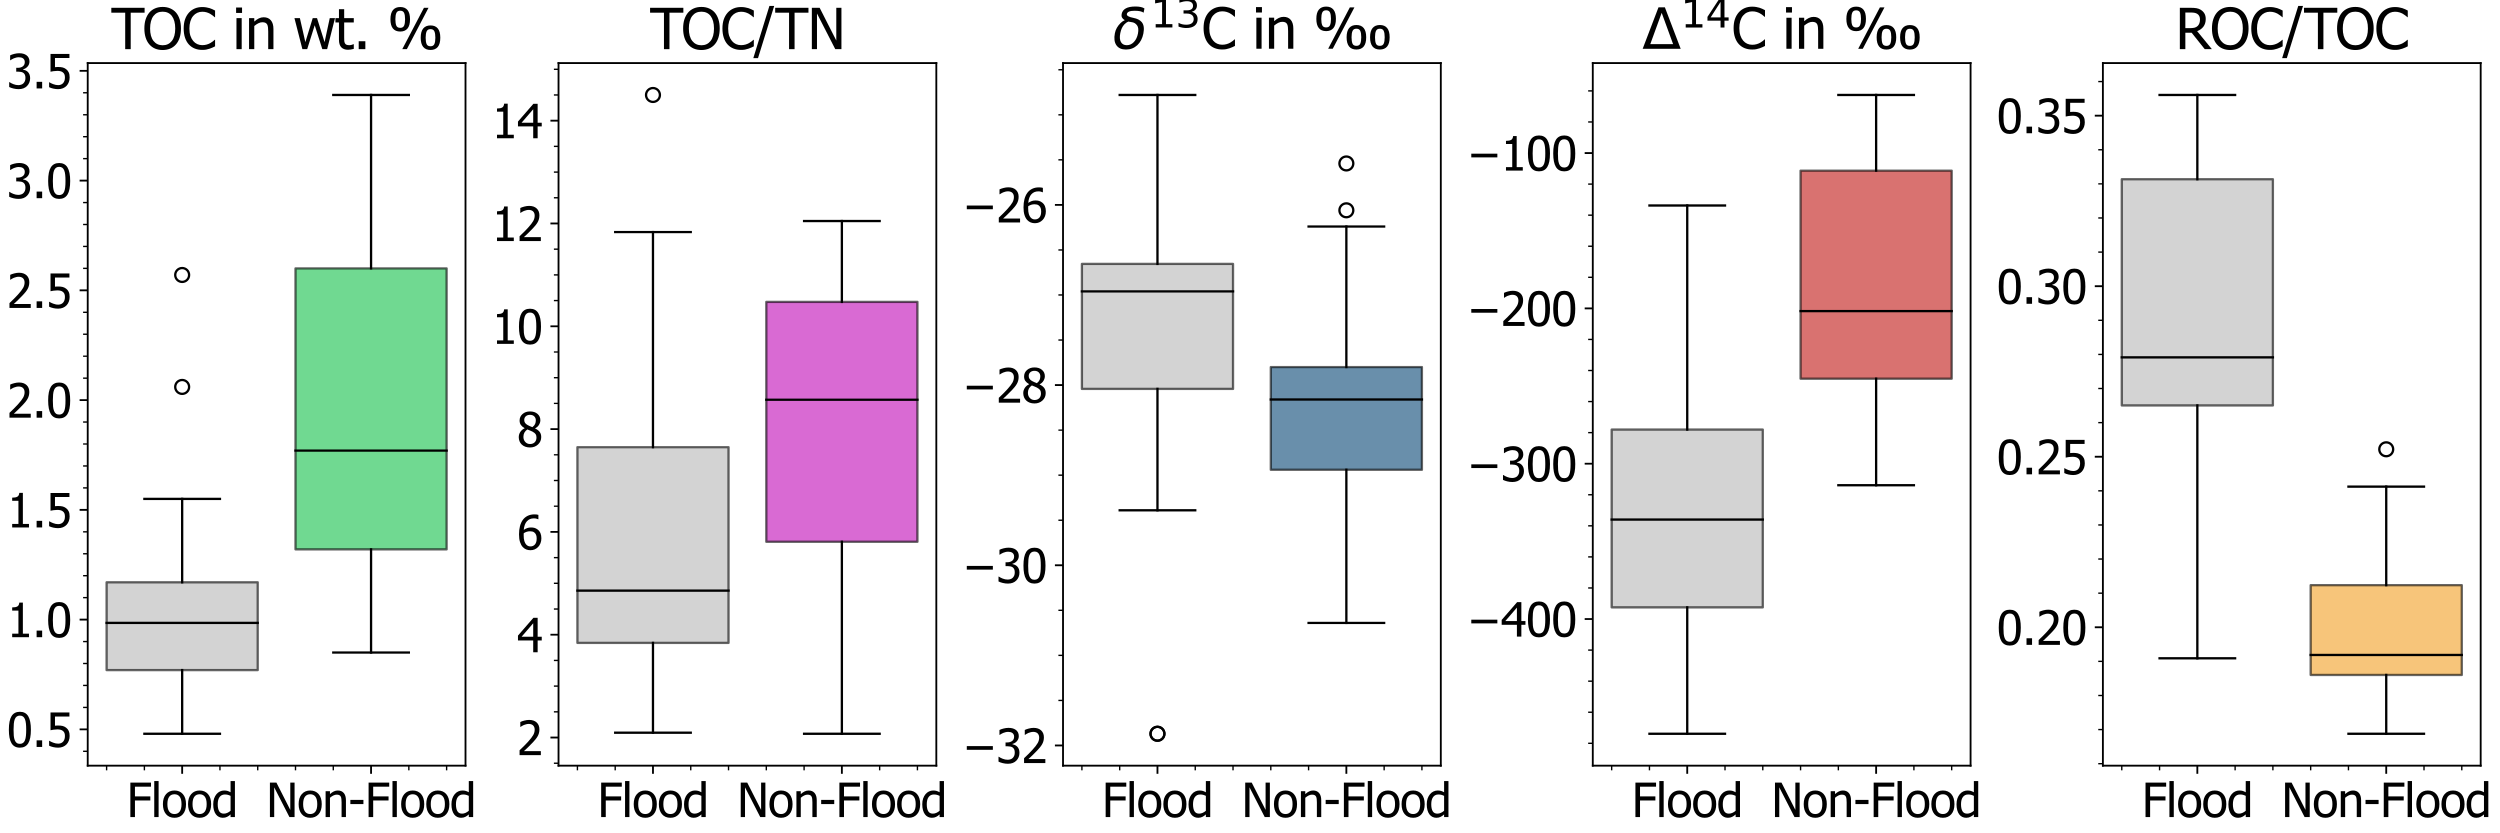 <?xml version="1.0" encoding="utf-8" standalone="no"?>
<!DOCTYPE svg PUBLIC "-//W3C//DTD SVG 1.1//EN"
  "http://www.w3.org/Graphics/SVG/1.1/DTD/svg11.dtd">
<svg xmlns:xlink="http://www.w3.org/1999/xlink" width="1080pt" height="360pt" viewBox="0 0 1080 360" xmlns="http://www.w3.org/2000/svg" version="1.1">
 <defs>
  <style type="text/css">*{stroke-linejoin: round; stroke-linecap: butt}</style>
 </defs>
 <g id="figure_1">
  <g id="patch_1">
   <path d="M 0 360 
L 1080 360 
L 1080 0 
L 0 0 
z
" style="fill: #ffffff"/>
  </g>
  <g id="axes_1">
   <g id="patch_2">
    <path d="M 37.894 330.778 
L 201.1 330.778 
L 201.1 27.236 
L 37.894 27.236 
z
" style="fill: #ffffff"/>
   </g>
   <g id="matplotlib.axis_1">
    <g id="xtick_1">
     <g id="line2d_1">
      <defs>
       <path id="m5e9e1a24f2" d="M 0 0 
L 0 3.5 
" style="stroke: #000000; stroke-width: 0.8"/>
      </defs>
      <g>
       <use xlink:href="#m5e9e1a24f2" x="78.695" y="330.778" style="stroke: #000000; stroke-width: 0.8"/>
      </g>
     </g>
     <g id="text_1">
      <!-- Flood -->
      <g transform="translate(54.806 352.975) scale(0.2 -0.2)">
       <defs>
        <path id="Tahoma-46" d="M 3256 4103 
L 1091 4103 
L 1091 2791 
L 3166 2791 
L 3166 2241 
L 1091 2241 
L 1091 0 
L 472 0 
L 472 4653 
L 3256 4653 
L 3256 4103 
z
" transform="scale(0.016)"/>
        <path id="Tahoma-6c" d="M 1025 0 
L 438 0 
L 438 4863 
L 1025 4863 
L 1025 0 
z
" transform="scale(0.016)"/>
        <path id="Tahoma-6f" d="M 3297 1744 
Q 3297 863 2872 383 
Q 2447 -97 1741 -97 
Q 1013 -97 595 398 
Q 178 894 178 1744 
Q 178 2619 608 3103 
Q 1038 3588 1741 3588 
Q 2447 3588 2872 3105 
Q 3297 2622 3297 1744 
z
M 2691 1744 
Q 2691 2422 2444 2751 
Q 2197 3081 1741 3081 
Q 1281 3081 1032 2751 
Q 784 2422 784 1744 
Q 784 1088 1032 748 
Q 1281 409 1741 409 
Q 2194 409 2442 742 
Q 2691 1075 2691 1744 
z
" transform="scale(0.016)"/>
        <path id="Tahoma-64" d="M 3113 0 
L 2525 0 
L 2525 356 
Q 2388 241 2288 166 
Q 2188 91 2053 28 
Q 1928 -31 1793 -64 
Q 1659 -97 1481 -97 
Q 1197 -97 955 22 
Q 713 141 544 369 
Q 372 600 278 939 
Q 184 1278 184 1719 
Q 184 2178 303 2514 
Q 422 2850 631 3100 
Q 822 3328 1092 3458 
Q 1363 3588 1659 3588 
Q 1922 3588 2115 3530 
Q 2309 3472 2525 3350 
L 2525 4863 
L 3113 4863 
L 3113 0 
z
M 2525 850 
L 2525 2863 
Q 2306 2969 2132 3009 
Q 1959 3050 1756 3050 
Q 1303 3050 1047 2711 
Q 791 2372 791 1731 
Q 791 1116 987 789 
Q 1184 463 1619 463 
Q 1850 463 2084 567 
Q 2319 672 2525 850 
z
" transform="scale(0.016)"/>
       </defs>
       <use xlink:href="#Tahoma-46"/>
       <use xlink:href="#Tahoma-6c" x="52.148"/>
       <use xlink:href="#Tahoma-6f" x="75"/>
       <use xlink:href="#Tahoma-6f" x="129.297"/>
       <use xlink:href="#Tahoma-64" x="183.594"/>
      </g>
     </g>
    </g>
    <g id="xtick_2">
     <g id="line2d_2">
      <g>
       <use xlink:href="#m5e9e1a24f2" x="160.298" y="330.778" style="stroke: #000000; stroke-width: 0.8"/>
      </g>
     </g>
     <g id="text_2">
      <!-- Non-Flood -->
      <g transform="translate(115.095 352.975) scale(0.2 -0.2)">
       <defs>
        <path id="Tahoma-4e" d="M 3800 0 
L 3106 0 
L 1050 4013 
L 1050 0 
L 472 0 
L 472 4653 
L 1350 4653 
L 3222 969 
L 3222 4653 
L 3800 4653 
L 3800 0 
z
" transform="scale(0.016)"/>
        <path id="Tahoma-6e" d="M 3169 0 
L 2581 0 
L 2581 1988 
Q 2581 2228 2557 2436 
Q 2534 2644 2469 2769 
Q 2397 2900 2269 2964 
Q 2141 3028 1919 3028 
Q 1700 3028 1467 2911 
Q 1234 2794 1013 2606 
L 1013 0 
L 425 0 
L 425 3491 
L 1013 3491 
L 1013 3103 
Q 1275 3338 1531 3463 
Q 1788 3588 2072 3588 
Q 2588 3588 2878 3248 
Q 3169 2909 3169 2266 
L 3169 0 
z
" transform="scale(0.016)"/>
        <path id="Tahoma-2d" d="M 2044 1753 
L 281 1753 
L 281 2319 
L 2044 2319 
L 2044 1753 
z
" transform="scale(0.016)"/>
       </defs>
       <use xlink:href="#Tahoma-4e"/>
       <use xlink:href="#Tahoma-6f" x="66.748"/>
       <use xlink:href="#Tahoma-6e" x="121.045"/>
       <use xlink:href="#Tahoma-2d" x="176.807"/>
       <use xlink:href="#Tahoma-46" x="213.135"/>
       <use xlink:href="#Tahoma-6c" x="265.283"/>
       <use xlink:href="#Tahoma-6f" x="288.135"/>
       <use xlink:href="#Tahoma-6f" x="342.432"/>
       <use xlink:href="#Tahoma-64" x="396.729"/>
      </g>
     </g>
    </g>
    <g id="xtick_3">
     <g id="line2d_3">
      <defs>
       <path id="m9d60d5ee51" d="M 0 0 
L 0 2 
" style="stroke: #000000; stroke-width: 0.6"/>
      </defs>
      <g>
       <use xlink:href="#m9d60d5ee51" x="46.054" y="330.778" style="stroke: #000000; stroke-width: 0.6"/>
      </g>
     </g>
    </g>
    <g id="xtick_4">
     <g id="line2d_4">
      <g>
       <use xlink:href="#m9d60d5ee51" x="62.375" y="330.778" style="stroke: #000000; stroke-width: 0.6"/>
      </g>
     </g>
    </g>
    <g id="xtick_5">
     <g id="line2d_5">
      <g>
       <use xlink:href="#m9d60d5ee51" x="95.016" y="330.778" style="stroke: #000000; stroke-width: 0.6"/>
      </g>
     </g>
    </g>
    <g id="xtick_6">
     <g id="line2d_6">
      <g>
       <use xlink:href="#m9d60d5ee51" x="111.336" y="330.778" style="stroke: #000000; stroke-width: 0.6"/>
      </g>
     </g>
    </g>
    <g id="xtick_7">
     <g id="line2d_7">
      <g>
       <use xlink:href="#m9d60d5ee51" x="127.657" y="330.778" style="stroke: #000000; stroke-width: 0.6"/>
      </g>
     </g>
    </g>
    <g id="xtick_8">
     <g id="line2d_8">
      <g>
       <use xlink:href="#m9d60d5ee51" x="143.978" y="330.778" style="stroke: #000000; stroke-width: 0.6"/>
      </g>
     </g>
    </g>
    <g id="xtick_9">
     <g id="line2d_9">
      <g>
       <use xlink:href="#m9d60d5ee51" x="176.619" y="330.778" style="stroke: #000000; stroke-width: 0.6"/>
      </g>
     </g>
    </g>
    <g id="xtick_10">
     <g id="line2d_10">
      <g>
       <use xlink:href="#m9d60d5ee51" x="192.939" y="330.778" style="stroke: #000000; stroke-width: 0.6"/>
      </g>
     </g>
    </g>
   </g>
   <g id="matplotlib.axis_2">
    <g id="ytick_1">
     <g id="line2d_11">
      <defs>
       <path id="m883acbd3e1" d="M 0 0 
L -3.5 0 
" style="stroke: #000000; stroke-width: 0.8"/>
      </defs>
      <g>
       <use xlink:href="#m883acbd3e1" x="37.894" y="315.084" style="stroke: #000000; stroke-width: 0.8"/>
      </g>
     </g>
     <g id="text_3">
      <!-- 0.5 -->
      <g transform="translate(3 322.682) scale(0.2 -0.2)">
       <defs>
        <path id="Tahoma-30" d="M 3234 2328 
Q 3234 1075 2870 489 
Q 2506 -97 1747 -97 
Q 978 -97 618 500 
Q 259 1097 259 2322 
Q 259 3581 623 4164 
Q 988 4747 1747 4747 
Q 2516 4747 2875 4144 
Q 3234 3541 3234 2328 
z
M 2434 909 
Q 2525 1141 2562 1494 
Q 2600 1847 2600 2328 
Q 2600 2806 2562 3159 
Q 2525 3513 2431 3747 
Q 2338 3984 2173 4107 
Q 2009 4231 1747 4231 
Q 1488 4231 1320 4107 
Q 1153 3984 1056 3741 
Q 963 3503 928 3140 
Q 894 2778 894 2322 
Q 894 1834 923 1506 
Q 953 1178 1053 919 
Q 1144 678 1311 548 
Q 1478 419 1747 419 
Q 2006 419 2173 542 
Q 2341 666 2434 909 
z
" transform="scale(0.016)"/>
        <path id="Tahoma-2e" d="M 1341 0 
L 594 0 
L 594 891 
L 1341 891 
L 1341 0 
z
" transform="scale(0.016)"/>
        <path id="Tahoma-35" d="M 3159 1481 
Q 3159 1144 3051 856 
Q 2944 569 2750 359 
Q 2553 147 2261 25 
Q 1969 -97 1606 -97 
Q 1272 -97 948 -23 
Q 625 50 388 169 
L 388 828 
L 431 828 
Q 503 775 637 708 
Q 772 641 934 581 
Q 1119 516 1272 480 
Q 1425 444 1616 444 
Q 1803 444 1981 511 
Q 2159 578 2288 728 
Q 2403 866 2464 1050 
Q 2525 1234 2525 1484 
Q 2525 1731 2458 1890 
Q 2391 2050 2263 2153 
Q 2128 2272 1933 2320 
Q 1738 2369 1497 2369 
Q 1244 2369 987 2330 
Q 731 2291 578 2256 
L 578 4653 
L 3131 4653 
L 3131 4106 
L 1181 4106 
L 1181 2869 
Q 1294 2881 1403 2887 
Q 1513 2894 1603 2894 
Q 1959 2894 2206 2834 
Q 2453 2775 2681 2603 
Q 2913 2428 3036 2165 
Q 3159 1903 3159 1481 
z
" transform="scale(0.016)"/>
       </defs>
       <use xlink:href="#Tahoma-30"/>
       <use xlink:href="#Tahoma-2e" x="54.59"/>
       <use xlink:href="#Tahoma-35" x="84.863"/>
      </g>
     </g>
    </g>
    <g id="ytick_2">
     <g id="line2d_12">
      <g>
       <use xlink:href="#m883acbd3e1" x="37.894" y="267.67" style="stroke: #000000; stroke-width: 0.8"/>
      </g>
     </g>
     <g id="text_4">
      <!-- 1.0 -->
      <g transform="translate(3 275.269) scale(0.2 -0.2)">
       <defs>
        <path id="Tahoma-31" d="M 2975 0 
L 706 0 
L 706 475 
L 1550 475 
L 1550 3594 
L 706 3594 
L 706 4019 
Q 1184 4019 1411 4155 
Q 1638 4291 1666 4669 
L 2150 4669 
L 2150 475 
L 2975 475 
L 2975 0 
z
" transform="scale(0.016)"/>
       </defs>
       <use xlink:href="#Tahoma-31"/>
       <use xlink:href="#Tahoma-2e" x="54.59"/>
       <use xlink:href="#Tahoma-30" x="84.863"/>
      </g>
     </g>
    </g>
    <g id="ytick_3">
     <g id="line2d_13">
      <g>
       <use xlink:href="#m883acbd3e1" x="37.894" y="220.257" style="stroke: #000000; stroke-width: 0.8"/>
      </g>
     </g>
     <g id="text_5">
      <!-- 1.5 -->
      <g transform="translate(3 227.855) scale(0.2 -0.2)">
       <use xlink:href="#Tahoma-31"/>
       <use xlink:href="#Tahoma-2e" x="54.59"/>
       <use xlink:href="#Tahoma-35" x="84.863"/>
      </g>
     </g>
    </g>
    <g id="ytick_4">
     <g id="line2d_14">
      <g>
       <use xlink:href="#m883acbd3e1" x="37.894" y="172.843" style="stroke: #000000; stroke-width: 0.8"/>
      </g>
     </g>
     <g id="text_6">
      <!-- 2.0 -->
      <g transform="translate(3 180.442) scale(0.2 -0.2)">
       <defs>
        <path id="Tahoma-32" d="M 3213 0 
L 341 0 
L 341 653 
Q 650 947 925 1215 
Q 1200 1484 1463 1775 
Q 1994 2359 2187 2711 
Q 2381 3063 2381 3438 
Q 2381 3631 2320 3778 
Q 2259 3925 2153 4022 
Q 2044 4116 1900 4162 
Q 1756 4209 1584 4209 
Q 1419 4209 1248 4167 
Q 1078 4125 922 4063 
Q 791 4009 669 3934 
Q 547 3859 472 3806 
L 438 3806 
L 438 4469 
Q 631 4566 976 4658 
Q 1322 4750 1631 4750 
Q 2281 4750 2650 4404 
Q 3019 4059 3019 3469 
Q 3019 3197 2955 2965 
Q 2891 2734 2778 2538 
Q 2663 2334 2500 2134 
Q 2338 1934 2156 1741 
Q 1863 1422 1502 1078 
Q 1141 734 925 534 
L 3213 534 
L 3213 0 
z
" transform="scale(0.016)"/>
       </defs>
       <use xlink:href="#Tahoma-32"/>
       <use xlink:href="#Tahoma-2e" x="54.59"/>
       <use xlink:href="#Tahoma-30" x="84.863"/>
      </g>
     </g>
    </g>
    <g id="ytick_5">
     <g id="line2d_15">
      <g>
       <use xlink:href="#m883acbd3e1" x="37.894" y="125.43" style="stroke: #000000; stroke-width: 0.8"/>
      </g>
     </g>
     <g id="text_7">
      <!-- 2.5 -->
      <g transform="translate(3 133.028) scale(0.2 -0.2)">
       <use xlink:href="#Tahoma-32"/>
       <use xlink:href="#Tahoma-2e" x="54.59"/>
       <use xlink:href="#Tahoma-35" x="84.863"/>
      </g>
     </g>
    </g>
    <g id="ytick_6">
     <g id="line2d_16">
      <g>
       <use xlink:href="#m883acbd3e1" x="37.894" y="78.016" style="stroke: #000000; stroke-width: 0.8"/>
      </g>
     </g>
     <g id="text_8">
      <!-- 3.0 -->
      <g transform="translate(3 85.615) scale(0.2 -0.2)">
       <defs>
        <path id="Tahoma-33" d="M 1597 4209 
Q 1428 4209 1259 4168 
Q 1091 4128 928 4063 
Q 778 4000 667 3931 
Q 556 3863 469 3803 
L 431 3803 
L 431 4463 
Q 634 4572 982 4661 
Q 1331 4750 1647 4750 
Q 1963 4750 2198 4686 
Q 2434 4622 2625 4488 
Q 2831 4338 2936 4125 
Q 3041 3913 3041 3628 
Q 3041 3244 2787 2953 
Q 2534 2663 2181 2584 
L 2181 2541 
Q 2328 2513 2495 2444 
Q 2663 2375 2806 2241 
Q 2950 2106 3040 1895 
Q 3131 1684 3131 1381 
Q 3131 1066 3023 802 
Q 2916 538 2719 334 
Q 2516 122 2228 12 
Q 1941 -97 1575 -97 
Q 1225 -97 881 -12 
Q 538 72 303 191 
L 303 850 
L 347 850 
Q 544 706 875 575 
Q 1206 444 1538 444 
Q 1728 444 1920 505 
Q 2113 566 2241 703 
Q 2366 841 2431 1006 
Q 2497 1172 2497 1425 
Q 2497 1678 2423 1840 
Q 2350 2003 2219 2097 
Q 2088 2191 1908 2227 
Q 1728 2263 1519 2263 
L 1253 2263 
L 1253 2781 
L 1459 2781 
Q 1881 2781 2145 2981 
Q 2409 3181 2409 3563 
Q 2409 3738 2340 3864 
Q 2272 3991 2166 4066 
Q 2047 4147 1903 4178 
Q 1759 4209 1597 4209 
z
" transform="scale(0.016)"/>
       </defs>
       <use xlink:href="#Tahoma-33"/>
       <use xlink:href="#Tahoma-2e" x="54.59"/>
       <use xlink:href="#Tahoma-30" x="84.863"/>
      </g>
     </g>
    </g>
    <g id="ytick_7">
     <g id="line2d_17">
      <g>
       <use xlink:href="#m883acbd3e1" x="37.894" y="30.603" style="stroke: #000000; stroke-width: 0.8"/>
      </g>
     </g>
     <g id="text_9">
      <!-- 3.5 -->
      <g transform="translate(3 38.201) scale(0.2 -0.2)">
       <use xlink:href="#Tahoma-33"/>
       <use xlink:href="#Tahoma-2e" x="54.59"/>
       <use xlink:href="#Tahoma-35" x="84.863"/>
      </g>
     </g>
    </g>
    <g id="ytick_8">
     <g id="line2d_18">
      <defs>
       <path id="mdfa8aec6dd" d="M 0 0 
L -2 0 
" style="stroke: #000000; stroke-width: 0.6"/>
      </defs>
      <g>
       <use xlink:href="#mdfa8aec6dd" x="37.894" y="324.567" style="stroke: #000000; stroke-width: 0.6"/>
      </g>
     </g>
    </g>
    <g id="ytick_9">
     <g id="line2d_19">
      <g>
       <use xlink:href="#mdfa8aec6dd" x="37.894" y="305.601" style="stroke: #000000; stroke-width: 0.6"/>
      </g>
     </g>
    </g>
    <g id="ytick_10">
     <g id="line2d_20">
      <g>
       <use xlink:href="#mdfa8aec6dd" x="37.894" y="296.119" style="stroke: #000000; stroke-width: 0.6"/>
      </g>
     </g>
    </g>
    <g id="ytick_11">
     <g id="line2d_21">
      <g>
       <use xlink:href="#mdfa8aec6dd" x="37.894" y="286.636" style="stroke: #000000; stroke-width: 0.6"/>
      </g>
     </g>
    </g>
    <g id="ytick_12">
     <g id="line2d_22">
      <g>
       <use xlink:href="#mdfa8aec6dd" x="37.894" y="277.153" style="stroke: #000000; stroke-width: 0.6"/>
      </g>
     </g>
    </g>
    <g id="ytick_13">
     <g id="line2d_23">
      <g>
       <use xlink:href="#mdfa8aec6dd" x="37.894" y="258.188" style="stroke: #000000; stroke-width: 0.6"/>
      </g>
     </g>
    </g>
    <g id="ytick_14">
     <g id="line2d_24">
      <g>
       <use xlink:href="#mdfa8aec6dd" x="37.894" y="248.705" style="stroke: #000000; stroke-width: 0.6"/>
      </g>
     </g>
    </g>
    <g id="ytick_15">
     <g id="line2d_25">
      <g>
       <use xlink:href="#mdfa8aec6dd" x="37.894" y="239.222" style="stroke: #000000; stroke-width: 0.6"/>
      </g>
     </g>
    </g>
    <g id="ytick_16">
     <g id="line2d_26">
      <g>
       <use xlink:href="#mdfa8aec6dd" x="37.894" y="229.74" style="stroke: #000000; stroke-width: 0.6"/>
      </g>
     </g>
    </g>
    <g id="ytick_17">
     <g id="line2d_27">
      <g>
       <use xlink:href="#mdfa8aec6dd" x="37.894" y="210.774" style="stroke: #000000; stroke-width: 0.6"/>
      </g>
     </g>
    </g>
    <g id="ytick_18">
     <g id="line2d_28">
      <g>
       <use xlink:href="#mdfa8aec6dd" x="37.894" y="201.292" style="stroke: #000000; stroke-width: 0.6"/>
      </g>
     </g>
    </g>
    <g id="ytick_19">
     <g id="line2d_29">
      <g>
       <use xlink:href="#mdfa8aec6dd" x="37.894" y="191.809" style="stroke: #000000; stroke-width: 0.6"/>
      </g>
     </g>
    </g>
    <g id="ytick_20">
     <g id="line2d_30">
      <g>
       <use xlink:href="#mdfa8aec6dd" x="37.894" y="182.326" style="stroke: #000000; stroke-width: 0.6"/>
      </g>
     </g>
    </g>
    <g id="ytick_21">
     <g id="line2d_31">
      <g>
       <use xlink:href="#mdfa8aec6dd" x="37.894" y="163.361" style="stroke: #000000; stroke-width: 0.6"/>
      </g>
     </g>
    </g>
    <g id="ytick_22">
     <g id="line2d_32">
      <g>
       <use xlink:href="#mdfa8aec6dd" x="37.894" y="153.878" style="stroke: #000000; stroke-width: 0.6"/>
      </g>
     </g>
    </g>
    <g id="ytick_23">
     <g id="line2d_33">
      <g>
       <use xlink:href="#mdfa8aec6dd" x="37.894" y="144.395" style="stroke: #000000; stroke-width: 0.6"/>
      </g>
     </g>
    </g>
    <g id="ytick_24">
     <g id="line2d_34">
      <g>
       <use xlink:href="#mdfa8aec6dd" x="37.894" y="134.913" style="stroke: #000000; stroke-width: 0.6"/>
      </g>
     </g>
    </g>
    <g id="ytick_25">
     <g id="line2d_35">
      <g>
       <use xlink:href="#mdfa8aec6dd" x="37.894" y="115.947" style="stroke: #000000; stroke-width: 0.6"/>
      </g>
     </g>
    </g>
    <g id="ytick_26">
     <g id="line2d_36">
      <g>
       <use xlink:href="#mdfa8aec6dd" x="37.894" y="106.464" style="stroke: #000000; stroke-width: 0.6"/>
      </g>
     </g>
    </g>
    <g id="ytick_27">
     <g id="line2d_37">
      <g>
       <use xlink:href="#mdfa8aec6dd" x="37.894" y="96.982" style="stroke: #000000; stroke-width: 0.6"/>
      </g>
     </g>
    </g>
    <g id="ytick_28">
     <g id="line2d_38">
      <g>
       <use xlink:href="#mdfa8aec6dd" x="37.894" y="87.499" style="stroke: #000000; stroke-width: 0.6"/>
      </g>
     </g>
    </g>
    <g id="ytick_29">
     <g id="line2d_39">
      <g>
       <use xlink:href="#mdfa8aec6dd" x="37.894" y="68.534" style="stroke: #000000; stroke-width: 0.6"/>
      </g>
     </g>
    </g>
    <g id="ytick_30">
     <g id="line2d_40">
      <g>
       <use xlink:href="#mdfa8aec6dd" x="37.894" y="59.051" style="stroke: #000000; stroke-width: 0.6"/>
      </g>
     </g>
    </g>
    <g id="ytick_31">
     <g id="line2d_41">
      <g>
       <use xlink:href="#mdfa8aec6dd" x="37.894" y="49.568" style="stroke: #000000; stroke-width: 0.6"/>
      </g>
     </g>
    </g>
    <g id="ytick_32">
     <g id="line2d_42">
      <g>
       <use xlink:href="#mdfa8aec6dd" x="37.894" y="40.086" style="stroke: #000000; stroke-width: 0.6"/>
      </g>
     </g>
    </g>
   </g>
   <g id="patch_3">
    <path d="M 46.054 289.481 
L 111.336 289.481 
L 111.336 251.55 
L 46.054 251.55 
L 46.054 289.481 
z
" clip-path="url(#p68bb1bc266)" style="fill: #b5b5b5; opacity: 0.6; stroke: #000000; stroke-linejoin: miter"/>
   </g>
   <g id="line2d_43">
    <path d="M 78.695 289.481 
L 78.695 316.981 
" clip-path="url(#p68bb1bc266)" style="fill: none; stroke: #000000; stroke-linecap: square"/>
   </g>
   <g id="line2d_44">
    <path d="M 78.695 251.55 
L 78.695 215.516 
" clip-path="url(#p68bb1bc266)" style="fill: none; stroke: #000000; stroke-linecap: square"/>
   </g>
   <g id="line2d_45">
    <path d="M 62.375 316.981 
L 95.016 316.981 
" clip-path="url(#p68bb1bc266)" style="fill: none; stroke: #000000; stroke-linecap: square"/>
   </g>
   <g id="line2d_46">
    <path d="M 62.375 215.516 
L 95.016 215.516 
" clip-path="url(#p68bb1bc266)" style="fill: none; stroke: #000000; stroke-linecap: square"/>
   </g>
   <g id="line2d_47">
    <defs>
     <path id="m9ad7b6c9c5" d="M 0 3 
C 0.796 3 1.559 2.684 2.121 2.121 
C 2.684 1.559 3 0.796 3 0 
C 3 -0.796 2.684 -1.559 2.121 -2.121 
C 1.559 -2.684 0.796 -3 0 -3 
C -0.796 -3 -1.559 -2.684 -2.121 -2.121 
C -2.684 -1.559 -3 -0.796 -3 0 
C -3 0.796 -2.684 1.559 -2.121 2.121 
C -1.559 2.684 -0.796 3 0 3 
z
" style="stroke: #000000"/>
    </defs>
    <g clip-path="url(#p68bb1bc266)">
     <use xlink:href="#m9ad7b6c9c5" x="78.695" y="167.154" style="fill-opacity: 0; stroke: #000000"/>
     <use xlink:href="#m9ad7b6c9c5" x="78.695" y="118.792" style="fill-opacity: 0; stroke: #000000"/>
    </g>
   </g>
   <g id="patch_4">
    <path d="M 127.657 237.326 
L 192.939 237.326 
L 192.939 115.947 
L 127.657 115.947 
L 127.657 237.326 
z
" clip-path="url(#p68bb1bc266)" style="fill: #11bf48; opacity: 0.6; stroke: #000000; stroke-linejoin: miter"/>
   </g>
   <g id="line2d_48">
    <path d="M 160.298 237.326 
L 160.298 281.895 
" clip-path="url(#p68bb1bc266)" style="fill: none; stroke: #000000; stroke-linecap: square"/>
   </g>
   <g id="line2d_49">
    <path d="M 160.298 115.947 
L 160.298 41.034 
" clip-path="url(#p68bb1bc266)" style="fill: none; stroke: #000000; stroke-linecap: square"/>
   </g>
   <g id="line2d_50">
    <path d="M 143.978 281.895 
L 176.619 281.895 
" clip-path="url(#p68bb1bc266)" style="fill: none; stroke: #000000; stroke-linecap: square"/>
   </g>
   <g id="line2d_51">
    <path d="M 143.978 41.034 
L 176.619 41.034 
" clip-path="url(#p68bb1bc266)" style="fill: none; stroke: #000000; stroke-linecap: square"/>
   </g>
   <g id="line2d_52"/>
   <g id="line2d_53">
    <path d="M 46.054 269.093 
L 111.336 269.093 
" clip-path="url(#p68bb1bc266)" style="fill: none; stroke: #000000; stroke-linecap: square"/>
   </g>
   <g id="line2d_54">
    <path d="M 127.657 194.654 
L 192.939 194.654 
" clip-path="url(#p68bb1bc266)" style="fill: none; stroke: #000000; stroke-linecap: square"/>
   </g>
   <g id="patch_5">
    <path d="M 37.894 330.778 
L 37.894 27.236 
" style="fill: none; stroke: #000000; stroke-width: 0.8; stroke-linejoin: miter; stroke-linecap: square"/>
   </g>
   <g id="patch_6">
    <path d="M 201.1 330.778 
L 201.1 27.236 
" style="fill: none; stroke: #000000; stroke-width: 0.8; stroke-linejoin: miter; stroke-linecap: square"/>
   </g>
   <g id="patch_7">
    <path d="M 37.894 330.778 
L 201.1 330.778 
" style="fill: none; stroke: #000000; stroke-width: 0.8; stroke-linejoin: miter; stroke-linecap: square"/>
   </g>
   <g id="patch_8">
    <path d="M 37.894 27.236 
L 201.1 27.236 
" style="fill: none; stroke: #000000; stroke-width: 0.8; stroke-linejoin: miter; stroke-linecap: square"/>
   </g>
   <g id="text_10">
    <!-- TOC in wt. % -->
    <g transform="translate(48.102 21.236) scale(0.24 -0.24)">
     <defs>
      <path id="Tahoma-54" d="M 1559 0 
L 1559 4103 
L -3 4103 
L -3 4653 
L 3741 4653 
L 3741 4103 
L 2178 4103 
L 2178 0 
L 1559 0 
z
" transform="scale(0.016)"/>
      <path id="Tahoma-4f" d="M 3763 4119 
Q 4028 3813 4175 3359 
Q 4322 2906 4322 2325 
Q 4322 1759 4178 1303 
Q 4034 847 3763 538 
Q 3478 213 3098 58 
Q 2719 -97 2263 -97 
Q 1791 -97 1412 62 
Q 1034 222 763 538 
Q 494 847 350 1300 
Q 206 1753 206 2325 
Q 206 2913 351 3356 
Q 497 3800 766 4119 
Q 1034 4428 1414 4589 
Q 1794 4750 2263 4750 
Q 2738 4750 3119 4584 
Q 3500 4419 3763 4119 
z
M 3678 2325 
Q 3678 2788 3578 3144 
Q 3478 3500 3297 3734 
Q 3113 3975 2852 4095 
Q 2591 4216 2266 4216 
Q 1928 4216 1676 4098 
Q 1425 3981 1231 3734 
Q 1047 3497 948 3137 
Q 850 2778 850 2325 
Q 850 1409 1234 923 
Q 1619 438 2266 438 
Q 2913 438 3295 923 
Q 3678 1409 3678 2325 
z
" transform="scale(0.016)"/>
      <path id="Tahoma-43" d="M 2291 -84 
Q 1834 -84 1451 69 
Q 1069 222 791 525 
Q 513 828 359 1281 
Q 206 1734 206 2322 
Q 206 2906 354 3340 
Q 503 3775 788 4097 
Q 1066 4409 1447 4573 
Q 1828 4738 2300 4738 
Q 2534 4738 2739 4703 
Q 2944 4669 3119 4616 
Q 3269 4569 3426 4498 
Q 3584 4428 3738 4344 
L 3738 3597 
L 3688 3597 
Q 3606 3672 3478 3778 
Q 3350 3884 3166 3988 
Q 2988 4084 2778 4146 
Q 2569 4209 2294 4209 
Q 1997 4209 1731 4087 
Q 1466 3966 1266 3728 
Q 1069 3491 959 3131 
Q 850 2772 850 2322 
Q 850 1844 965 1498 
Q 1081 1153 1281 916 
Q 1475 684 1737 567 
Q 2000 450 2294 450 
Q 2563 450 2791 515 
Q 3019 581 3197 681 
Q 3369 778 3494 879 
Q 3619 981 3691 1053 
L 3738 1053 
L 3738 316 
Q 3584 244 3448 178 
Q 3313 113 3119 50 
Q 2916 -16 2742 -50 
Q 2569 -84 2291 -84 
z
" transform="scale(0.016)"/>
      <path id="Tahoma-20" transform="scale(0.016)"/>
      <path id="Tahoma-69" d="M 1025 0 
L 438 0 
L 438 3491 
L 1025 3491 
L 1025 0 
z
M 1066 4075 
L 397 4075 
L 397 4684 
L 1066 4684 
L 1066 4075 
z
" transform="scale(0.016)"/>
      <path id="Tahoma-77" d="M 4656 3491 
L 3772 0 
L 3228 0 
L 2375 2691 
L 1528 0 
L 988 0 
L 94 3491 
L 706 3491 
L 1322 788 
L 2150 3491 
L 2634 3491 
L 3484 788 
L 4066 3491 
L 4656 3491 
z
" transform="scale(0.016)"/>
      <path id="Tahoma-74" d="M 1481 -69 
Q 1000 -69 731 204 
Q 463 478 463 1069 
L 463 3003 
L 66 3003 
L 66 3491 
L 463 3491 
L 463 4494 
L 1050 4494 
L 1050 3491 
L 2131 3491 
L 2131 3003 
L 1050 3003 
L 1050 1344 
Q 1050 1078 1059 934 
Q 1069 791 1131 666 
Q 1184 556 1303 501 
Q 1422 447 1625 447 
Q 1769 447 1903 489 
Q 2038 531 2097 559 
L 2131 559 
L 2131 31 
Q 1966 -16 1795 -42 
Q 1625 -69 1481 -69 
z
" transform="scale(0.016)"/>
      <path id="Tahoma-25" d="M 2522 3363 
Q 2522 2659 2239 2320 
Q 1956 1981 1422 1981 
Q 878 1981 598 2325 
Q 319 2669 319 3359 
Q 319 4059 603 4400 
Q 888 4741 1422 4741 
Q 1966 4741 2244 4397 
Q 2522 4053 2522 3363 
z
M 4603 4653 
L 2166 0 
L 1650 0 
L 4088 4653 
L 4603 4653 
z
M 5928 1291 
Q 5928 588 5645 248 
Q 5363 -91 4828 -91 
Q 4284 -91 4004 253 
Q 3725 597 3725 1288 
Q 3725 1988 4009 2328 
Q 4294 2669 4828 2669 
Q 5372 2669 5650 2325 
Q 5928 1981 5928 1291 
z
M 1966 3363 
Q 1966 3838 1855 4081 
Q 1744 4325 1422 4325 
Q 1100 4325 987 4078 
Q 875 3831 875 3359 
Q 875 2891 981 2644 
Q 1088 2397 1422 2397 
Q 1744 2397 1855 2644 
Q 1966 2891 1966 3363 
z
M 5372 1291 
Q 5372 1766 5261 2009 
Q 5150 2253 4828 2253 
Q 4506 2253 4393 2006 
Q 4281 1759 4281 1288 
Q 4281 819 4387 572 
Q 4494 325 4828 325 
Q 5150 325 5261 572 
Q 5372 819 5372 1291 
z
" transform="scale(0.016)"/>
     </defs>
     <use xlink:href="#Tahoma-54"/>
     <use xlink:href="#Tahoma-4f" x="56.148"/>
     <use xlink:href="#Tahoma-43" x="126.9"/>
     <use xlink:href="#Tahoma-20" x="186.959"/>
     <use xlink:href="#Tahoma-69" x="218.209"/>
     <use xlink:href="#Tahoma-6e" x="241.061"/>
     <use xlink:href="#Tahoma-20" x="296.822"/>
     <use xlink:href="#Tahoma-77" x="328.072"/>
     <use xlink:href="#Tahoma-74" x="402.291"/>
     <use xlink:href="#Tahoma-2e" x="435.738"/>
     <use xlink:href="#Tahoma-20" x="466.012"/>
     <use xlink:href="#Tahoma-25" x="497.262"/>
    </g>
   </g>
  </g>
  <g id="axes_2">
   <g id="patch_9">
    <path d="M 241.284 330.778 
L 404.49 330.778 
L 404.49 27.236 
L 241.284 27.236 
z
" style="fill: #ffffff"/>
   </g>
   <g id="matplotlib.axis_3">
    <g id="xtick_11">
     <g id="line2d_55">
      <g>
       <use xlink:href="#m5e9e1a24f2" x="282.085" y="330.778" style="stroke: #000000; stroke-width: 0.8"/>
      </g>
     </g>
     <g id="text_11">
      <!-- Flood -->
      <g transform="translate(258.196 352.975) scale(0.2 -0.2)">
       <use xlink:href="#Tahoma-46"/>
       <use xlink:href="#Tahoma-6c" x="52.148"/>
       <use xlink:href="#Tahoma-6f" x="75"/>
       <use xlink:href="#Tahoma-6f" x="129.297"/>
       <use xlink:href="#Tahoma-64" x="183.594"/>
      </g>
     </g>
    </g>
    <g id="xtick_12">
     <g id="line2d_56">
      <g>
       <use xlink:href="#m5e9e1a24f2" x="363.688" y="330.778" style="stroke: #000000; stroke-width: 0.8"/>
      </g>
     </g>
     <g id="text_12">
      <!-- Non-Flood -->
      <g transform="translate(318.485 352.975) scale(0.2 -0.2)">
       <use xlink:href="#Tahoma-4e"/>
       <use xlink:href="#Tahoma-6f" x="66.748"/>
       <use xlink:href="#Tahoma-6e" x="121.045"/>
       <use xlink:href="#Tahoma-2d" x="176.807"/>
       <use xlink:href="#Tahoma-46" x="213.135"/>
       <use xlink:href="#Tahoma-6c" x="265.283"/>
       <use xlink:href="#Tahoma-6f" x="288.135"/>
       <use xlink:href="#Tahoma-6f" x="342.432"/>
       <use xlink:href="#Tahoma-64" x="396.729"/>
      </g>
     </g>
    </g>
    <g id="xtick_13">
     <g id="line2d_57">
      <g>
       <use xlink:href="#m9d60d5ee51" x="249.444" y="330.778" style="stroke: #000000; stroke-width: 0.6"/>
      </g>
     </g>
    </g>
    <g id="xtick_14">
     <g id="line2d_58">
      <g>
       <use xlink:href="#m9d60d5ee51" x="265.765" y="330.778" style="stroke: #000000; stroke-width: 0.6"/>
      </g>
     </g>
    </g>
    <g id="xtick_15">
     <g id="line2d_59">
      <g>
       <use xlink:href="#m9d60d5ee51" x="298.406" y="330.778" style="stroke: #000000; stroke-width: 0.6"/>
      </g>
     </g>
    </g>
    <g id="xtick_16">
     <g id="line2d_60">
      <g>
       <use xlink:href="#m9d60d5ee51" x="314.726" y="330.778" style="stroke: #000000; stroke-width: 0.6"/>
      </g>
     </g>
    </g>
    <g id="xtick_17">
     <g id="line2d_61">
      <g>
       <use xlink:href="#m9d60d5ee51" x="331.047" y="330.778" style="stroke: #000000; stroke-width: 0.6"/>
      </g>
     </g>
    </g>
    <g id="xtick_18">
     <g id="line2d_62">
      <g>
       <use xlink:href="#m9d60d5ee51" x="347.368" y="330.778" style="stroke: #000000; stroke-width: 0.6"/>
      </g>
     </g>
    </g>
    <g id="xtick_19">
     <g id="line2d_63">
      <g>
       <use xlink:href="#m9d60d5ee51" x="380.009" y="330.778" style="stroke: #000000; stroke-width: 0.6"/>
      </g>
     </g>
    </g>
    <g id="xtick_20">
     <g id="line2d_64">
      <g>
       <use xlink:href="#m9d60d5ee51" x="396.329" y="330.778" style="stroke: #000000; stroke-width: 0.6"/>
      </g>
     </g>
    </g>
   </g>
   <g id="matplotlib.axis_4">
    <g id="ytick_33">
     <g id="line2d_65">
      <g>
       <use xlink:href="#m883acbd3e1" x="241.284" y="318.605" style="stroke: #000000; stroke-width: 0.8"/>
      </g>
     </g>
     <g id="text_13">
      <!-- 2 -->
      <g transform="translate(223.365 326.204) scale(0.2 -0.2)">
       <use xlink:href="#Tahoma-32"/>
      </g>
     </g>
    </g>
    <g id="ytick_34">
     <g id="line2d_66">
      <g>
       <use xlink:href="#m883acbd3e1" x="241.284" y="274.194" style="stroke: #000000; stroke-width: 0.8"/>
      </g>
     </g>
     <g id="text_14">
      <!-- 4 -->
      <g transform="translate(223.365 281.792) scale(0.2 -0.2)">
       <defs>
        <path id="Tahoma-34" d="M 3334 1600 
L 2781 1600 
L 2781 0 
L 2181 0 
L 2181 1600 
L 125 1600 
L 125 2256 
L 2206 4653 
L 2781 4653 
L 2781 2100 
L 3334 2100 
L 3334 1600 
z
M 2181 2100 
L 2181 3919 
L 613 2100 
L 2181 2100 
z
" transform="scale(0.016)"/>
       </defs>
       <use xlink:href="#Tahoma-34"/>
      </g>
     </g>
    </g>
    <g id="ytick_35">
     <g id="line2d_67">
      <g>
       <use xlink:href="#m883acbd3e1" x="241.284" y="229.782" style="stroke: #000000; stroke-width: 0.8"/>
      </g>
     </g>
     <g id="text_15">
      <!-- 6 -->
      <g transform="translate(223.365 237.381) scale(0.2 -0.2)">
       <defs>
        <path id="Tahoma-36" d="M 3284 1509 
Q 3284 1150 3165 847 
Q 3047 544 2847 341 
Q 2638 125 2378 14 
Q 2119 -97 1806 -97 
Q 1491 -97 1233 9 
Q 975 116 778 325 
Q 538 578 402 1001 
Q 266 1425 266 2044 
Q 266 2650 391 3139 
Q 516 3628 775 3991 
Q 1028 4344 1428 4542 
Q 1828 4741 2353 4741 
Q 2509 4741 2643 4725 
Q 2778 4709 2881 4675 
L 2881 4078 
L 2853 4078 
Q 2769 4125 2609 4164 
Q 2450 4203 2269 4203 
Q 1688 4203 1330 3811 
Q 972 3419 906 2647 
Q 1128 2803 1362 2887 
Q 1597 2972 1875 2972 
Q 2147 2972 2351 2917 
Q 2556 2863 2778 2697 
Q 3034 2503 3159 2206 
Q 3284 1909 3284 1509 
z
M 2650 1484 
Q 2650 1772 2575 1965 
Q 2500 2159 2331 2297 
Q 2209 2397 2054 2428 
Q 1900 2459 1738 2459 
Q 1519 2459 1312 2393 
Q 1106 2328 906 2203 
Q 900 2134 897 2070 
Q 894 2006 894 1909 
Q 894 1425 989 1128 
Q 1084 831 1225 678 
Q 1359 531 1501 472 
Q 1644 413 1809 413 
Q 2184 413 2417 681 
Q 2650 950 2650 1484 
z
" transform="scale(0.016)"/>
       </defs>
       <use xlink:href="#Tahoma-36"/>
      </g>
     </g>
    </g>
    <g id="ytick_36">
     <g id="line2d_68">
      <g>
       <use xlink:href="#m883acbd3e1" x="241.284" y="185.371" style="stroke: #000000; stroke-width: 0.8"/>
      </g>
     </g>
     <g id="text_16">
      <!-- 8 -->
      <g transform="translate(223.365 192.969) scale(0.2 -0.2)">
       <defs>
        <path id="Tahoma-38" d="M 2534 3569 
Q 2534 3881 2325 4090 
Q 2116 4300 1744 4300 
Q 1403 4300 1186 4112 
Q 969 3925 969 3606 
Q 969 3375 1080 3215 
Q 1191 3056 1413 2928 
Q 1509 2875 1707 2781 
Q 1906 2688 2069 2634 
Q 2341 2844 2437 3064 
Q 2534 3284 2534 3569 
z
M 2622 1238 
Q 2622 1525 2509 1694 
Q 2397 1863 2075 2038 
Q 1969 2097 1792 2165 
Q 1616 2234 1394 2328 
Q 1134 2156 996 1904 
Q 859 1653 859 1331 
Q 859 909 1114 634 
Q 1369 359 1753 359 
Q 2147 359 2384 595 
Q 2622 831 2622 1238 
z
M 1747 -106 
Q 1400 -106 1115 -3 
Q 831 100 631 294 
Q 434 481 332 739 
Q 231 997 231 1284 
Q 231 1663 432 1980 
Q 634 2297 1019 2484 
L 1019 2503 
Q 675 2703 509 2940 
Q 344 3178 344 3534 
Q 344 4059 741 4409 
Q 1138 4759 1747 4759 
Q 2381 4759 2764 4426 
Q 3147 4094 3147 3575 
Q 3147 3263 2964 2956 
Q 2781 2650 2438 2478 
L 2438 2459 
Q 2844 2269 3053 1997 
Q 3263 1725 3263 1297 
Q 3263 700 2830 297 
Q 2397 -106 1747 -106 
z
" transform="scale(0.016)"/>
       </defs>
       <use xlink:href="#Tahoma-38"/>
      </g>
     </g>
    </g>
    <g id="ytick_37">
     <g id="line2d_69">
      <g>
       <use xlink:href="#m883acbd3e1" x="241.284" y="140.96" style="stroke: #000000; stroke-width: 0.8"/>
      </g>
     </g>
     <g id="text_17">
      <!-- 10 -->
      <g transform="translate(212.446 148.558) scale(0.2 -0.2)">
       <use xlink:href="#Tahoma-31"/>
       <use xlink:href="#Tahoma-30" x="54.59"/>
      </g>
     </g>
    </g>
    <g id="ytick_38">
     <g id="line2d_70">
      <g>
       <use xlink:href="#m883acbd3e1" x="241.284" y="96.548" style="stroke: #000000; stroke-width: 0.8"/>
      </g>
     </g>
     <g id="text_18">
      <!-- 12 -->
      <g transform="translate(212.446 104.147) scale(0.2 -0.2)">
       <use xlink:href="#Tahoma-31"/>
       <use xlink:href="#Tahoma-32" x="54.59"/>
      </g>
     </g>
    </g>
    <g id="ytick_39">
     <g id="line2d_71">
      <g>
       <use xlink:href="#m883acbd3e1" x="241.284" y="52.137" style="stroke: #000000; stroke-width: 0.8"/>
      </g>
     </g>
     <g id="text_19">
      <!-- 14 -->
      <g transform="translate(212.446 59.735) scale(0.2 -0.2)">
       <use xlink:href="#Tahoma-31"/>
       <use xlink:href="#Tahoma-34" x="54.59"/>
      </g>
     </g>
    </g>
    <g id="ytick_40">
     <g id="line2d_72">
      <g>
       <use xlink:href="#mdfa8aec6dd" x="241.284" y="329.708" style="stroke: #000000; stroke-width: 0.6"/>
      </g>
     </g>
    </g>
    <g id="ytick_41">
     <g id="line2d_73">
      <g>
       <use xlink:href="#mdfa8aec6dd" x="241.284" y="307.502" style="stroke: #000000; stroke-width: 0.6"/>
      </g>
     </g>
    </g>
    <g id="ytick_42">
     <g id="line2d_74">
      <g>
       <use xlink:href="#mdfa8aec6dd" x="241.284" y="296.4" style="stroke: #000000; stroke-width: 0.6"/>
      </g>
     </g>
    </g>
    <g id="ytick_43">
     <g id="line2d_75">
      <g>
       <use xlink:href="#mdfa8aec6dd" x="241.284" y="285.297" style="stroke: #000000; stroke-width: 0.6"/>
      </g>
     </g>
    </g>
    <g id="ytick_44">
     <g id="line2d_76">
      <g>
       <use xlink:href="#mdfa8aec6dd" x="241.284" y="263.091" style="stroke: #000000; stroke-width: 0.6"/>
      </g>
     </g>
    </g>
    <g id="ytick_45">
     <g id="line2d_77">
      <g>
       <use xlink:href="#mdfa8aec6dd" x="241.284" y="251.988" style="stroke: #000000; stroke-width: 0.6"/>
      </g>
     </g>
    </g>
    <g id="ytick_46">
     <g id="line2d_78">
      <g>
       <use xlink:href="#mdfa8aec6dd" x="241.284" y="240.885" style="stroke: #000000; stroke-width: 0.6"/>
      </g>
     </g>
    </g>
    <g id="ytick_47">
     <g id="line2d_79">
      <g>
       <use xlink:href="#mdfa8aec6dd" x="241.284" y="218.68" style="stroke: #000000; stroke-width: 0.6"/>
      </g>
     </g>
    </g>
    <g id="ytick_48">
     <g id="line2d_80">
      <g>
       <use xlink:href="#mdfa8aec6dd" x="241.284" y="207.577" style="stroke: #000000; stroke-width: 0.6"/>
      </g>
     </g>
    </g>
    <g id="ytick_49">
     <g id="line2d_81">
      <g>
       <use xlink:href="#mdfa8aec6dd" x="241.284" y="196.474" style="stroke: #000000; stroke-width: 0.6"/>
      </g>
     </g>
    </g>
    <g id="ytick_50">
     <g id="line2d_82">
      <g>
       <use xlink:href="#mdfa8aec6dd" x="241.284" y="174.268" style="stroke: #000000; stroke-width: 0.6"/>
      </g>
     </g>
    </g>
    <g id="ytick_51">
     <g id="line2d_83">
      <g>
       <use xlink:href="#mdfa8aec6dd" x="241.284" y="163.165" style="stroke: #000000; stroke-width: 0.6"/>
      </g>
     </g>
    </g>
    <g id="ytick_52">
     <g id="line2d_84">
      <g>
       <use xlink:href="#mdfa8aec6dd" x="241.284" y="152.062" style="stroke: #000000; stroke-width: 0.6"/>
      </g>
     </g>
    </g>
    <g id="ytick_53">
     <g id="line2d_85">
      <g>
       <use xlink:href="#mdfa8aec6dd" x="241.284" y="129.857" style="stroke: #000000; stroke-width: 0.6"/>
      </g>
     </g>
    </g>
    <g id="ytick_54">
     <g id="line2d_86">
      <g>
       <use xlink:href="#mdfa8aec6dd" x="241.284" y="118.754" style="stroke: #000000; stroke-width: 0.6"/>
      </g>
     </g>
    </g>
    <g id="ytick_55">
     <g id="line2d_87">
      <g>
       <use xlink:href="#mdfa8aec6dd" x="241.284" y="107.651" style="stroke: #000000; stroke-width: 0.6"/>
      </g>
     </g>
    </g>
    <g id="ytick_56">
     <g id="line2d_88">
      <g>
       <use xlink:href="#mdfa8aec6dd" x="241.284" y="85.445" style="stroke: #000000; stroke-width: 0.6"/>
      </g>
     </g>
    </g>
    <g id="ytick_57">
     <g id="line2d_89">
      <g>
       <use xlink:href="#mdfa8aec6dd" x="241.284" y="74.342" style="stroke: #000000; stroke-width: 0.6"/>
      </g>
     </g>
    </g>
    <g id="ytick_58">
     <g id="line2d_90">
      <g>
       <use xlink:href="#mdfa8aec6dd" x="241.284" y="63.24" style="stroke: #000000; stroke-width: 0.6"/>
      </g>
     </g>
    </g>
    <g id="ytick_59">
     <g id="line2d_91">
      <g>
       <use xlink:href="#mdfa8aec6dd" x="241.284" y="41.034" style="stroke: #000000; stroke-width: 0.6"/>
      </g>
     </g>
    </g>
    <g id="ytick_60">
     <g id="line2d_92">
      <g>
       <use xlink:href="#mdfa8aec6dd" x="241.284" y="29.931" style="stroke: #000000; stroke-width: 0.6"/>
      </g>
     </g>
    </g>
   </g>
   <g id="patch_10">
    <path d="M 249.444 277.727 
L 314.726 277.727 
L 314.726 193.189 
L 249.444 193.189 
L 249.444 277.727 
z
" clip-path="url(#pc6cd375faf)" style="fill: #b5b5b5; opacity: 0.6; stroke: #000000; stroke-linejoin: miter"/>
   </g>
   <g id="line2d_93">
    <path d="M 282.085 277.727 
L 282.085 316.524 
" clip-path="url(#pc6cd375faf)" style="fill: none; stroke: #000000; stroke-linecap: square"/>
   </g>
   <g id="line2d_94">
    <path d="M 282.085 193.189 
L 282.085 100.249 
" clip-path="url(#pc6cd375faf)" style="fill: none; stroke: #000000; stroke-linecap: square"/>
   </g>
   <g id="line2d_95">
    <path d="M 265.765 316.524 
L 298.406 316.524 
" clip-path="url(#pc6cd375faf)" style="fill: none; stroke: #000000; stroke-linecap: square"/>
   </g>
   <g id="line2d_96">
    <path d="M 265.765 100.249 
L 298.406 100.249 
" clip-path="url(#pc6cd375faf)" style="fill: none; stroke: #000000; stroke-linecap: square"/>
   </g>
   <g id="line2d_97">
    <g clip-path="url(#pc6cd375faf)">
     <use xlink:href="#m9ad7b6c9c5" x="282.085" y="41.034" style="fill-opacity: 0; stroke: #000000"/>
    </g>
   </g>
   <g id="patch_11">
    <path d="M 331.047 234.047 
L 396.329 234.047 
L 396.329 130.415 
L 331.047 130.415 
L 331.047 234.047 
z
" clip-path="url(#pc6cd375faf)" style="fill: #bf08b5; opacity: 0.6; stroke: #000000; stroke-linejoin: miter"/>
   </g>
   <g id="line2d_98">
    <path d="M 363.688 234.047 
L 363.688 316.981 
" clip-path="url(#pc6cd375faf)" style="fill: none; stroke: #000000; stroke-linecap: square"/>
   </g>
   <g id="line2d_99">
    <path d="M 363.688 130.415 
L 363.688 95.491 
" clip-path="url(#pc6cd375faf)" style="fill: none; stroke: #000000; stroke-linecap: square"/>
   </g>
   <g id="line2d_100">
    <path d="M 347.368 316.981 
L 380.009 316.981 
" clip-path="url(#pc6cd375faf)" style="fill: none; stroke: #000000; stroke-linecap: square"/>
   </g>
   <g id="line2d_101">
    <path d="M 347.368 95.491 
L 380.009 95.491 
" clip-path="url(#pc6cd375faf)" style="fill: none; stroke: #000000; stroke-linecap: square"/>
   </g>
   <g id="line2d_102"/>
   <g id="line2d_103">
    <path d="M 249.444 255.16 
L 314.726 255.16 
" clip-path="url(#pc6cd375faf)" style="fill: none; stroke: #000000; stroke-linecap: square"/>
   </g>
   <g id="line2d_104">
    <path d="M 331.047 172.682 
L 396.329 172.682 
" clip-path="url(#pc6cd375faf)" style="fill: none; stroke: #000000; stroke-linecap: square"/>
   </g>
   <g id="patch_12">
    <path d="M 241.284 330.778 
L 241.284 27.236 
" style="fill: none; stroke: #000000; stroke-width: 0.8; stroke-linejoin: miter; stroke-linecap: square"/>
   </g>
   <g id="patch_13">
    <path d="M 404.49 330.778 
L 404.49 27.236 
" style="fill: none; stroke: #000000; stroke-width: 0.8; stroke-linejoin: miter; stroke-linecap: square"/>
   </g>
   <g id="patch_14">
    <path d="M 241.284 330.778 
L 404.49 330.778 
" style="fill: none; stroke: #000000; stroke-width: 0.8; stroke-linejoin: miter; stroke-linecap: square"/>
   </g>
   <g id="patch_15">
    <path d="M 241.284 27.236 
L 404.49 27.236 
" style="fill: none; stroke: #000000; stroke-width: 0.8; stroke-linejoin: miter; stroke-linecap: square"/>
   </g>
   <g id="text_20">
    <!-- TOC/TN -->
    <g transform="translate(280.844 21.236) scale(0.24 -0.24)">
     <defs>
      <path id="Tahoma-2f" d="M 2275 4863 
L 453 -1013 
L -75 -1013 
L 1738 4863 
L 2275 4863 
z
" transform="scale(0.016)"/>
     </defs>
     <use xlink:href="#Tahoma-54"/>
     <use xlink:href="#Tahoma-4f" x="56.148"/>
     <use xlink:href="#Tahoma-43" x="126.9"/>
     <use xlink:href="#Tahoma-2f" x="186.959"/>
     <use xlink:href="#Tahoma-54" x="225.191"/>
     <use xlink:href="#Tahoma-4e" x="283.59"/>
    </g>
   </g>
  </g>
  <g id="axes_3">
   <g id="patch_16">
    <path d="M 459.224 330.778 
L 622.43 330.778 
L 622.43 27.236 
L 459.224 27.236 
z
" style="fill: #ffffff"/>
   </g>
   <g id="matplotlib.axis_5">
    <g id="xtick_21">
     <g id="line2d_105">
      <g>
       <use xlink:href="#m5e9e1a24f2" x="500.025" y="330.778" style="stroke: #000000; stroke-width: 0.8"/>
      </g>
     </g>
     <g id="text_21">
      <!-- Flood -->
      <g transform="translate(476.136 352.975) scale(0.2 -0.2)">
       <use xlink:href="#Tahoma-46"/>
       <use xlink:href="#Tahoma-6c" x="52.148"/>
       <use xlink:href="#Tahoma-6f" x="75"/>
       <use xlink:href="#Tahoma-6f" x="129.297"/>
       <use xlink:href="#Tahoma-64" x="183.594"/>
      </g>
     </g>
    </g>
    <g id="xtick_22">
     <g id="line2d_106">
      <g>
       <use xlink:href="#m5e9e1a24f2" x="581.628" y="330.778" style="stroke: #000000; stroke-width: 0.8"/>
      </g>
     </g>
     <g id="text_22">
      <!-- Non-Flood -->
      <g transform="translate(536.425 352.975) scale(0.2 -0.2)">
       <use xlink:href="#Tahoma-4e"/>
       <use xlink:href="#Tahoma-6f" x="66.748"/>
       <use xlink:href="#Tahoma-6e" x="121.045"/>
       <use xlink:href="#Tahoma-2d" x="176.807"/>
       <use xlink:href="#Tahoma-46" x="213.135"/>
       <use xlink:href="#Tahoma-6c" x="265.283"/>
       <use xlink:href="#Tahoma-6f" x="288.135"/>
       <use xlink:href="#Tahoma-6f" x="342.432"/>
       <use xlink:href="#Tahoma-64" x="396.729"/>
      </g>
     </g>
    </g>
    <g id="xtick_23">
     <g id="line2d_107">
      <g>
       <use xlink:href="#m9d60d5ee51" x="467.384" y="330.778" style="stroke: #000000; stroke-width: 0.6"/>
      </g>
     </g>
    </g>
    <g id="xtick_24">
     <g id="line2d_108">
      <g>
       <use xlink:href="#m9d60d5ee51" x="483.705" y="330.778" style="stroke: #000000; stroke-width: 0.6"/>
      </g>
     </g>
    </g>
    <g id="xtick_25">
     <g id="line2d_109">
      <g>
       <use xlink:href="#m9d60d5ee51" x="516.346" y="330.778" style="stroke: #000000; stroke-width: 0.6"/>
      </g>
     </g>
    </g>
    <g id="xtick_26">
     <g id="line2d_110">
      <g>
       <use xlink:href="#m9d60d5ee51" x="532.666" y="330.778" style="stroke: #000000; stroke-width: 0.6"/>
      </g>
     </g>
    </g>
    <g id="xtick_27">
     <g id="line2d_111">
      <g>
       <use xlink:href="#m9d60d5ee51" x="548.987" y="330.778" style="stroke: #000000; stroke-width: 0.6"/>
      </g>
     </g>
    </g>
    <g id="xtick_28">
     <g id="line2d_112">
      <g>
       <use xlink:href="#m9d60d5ee51" x="565.308" y="330.778" style="stroke: #000000; stroke-width: 0.6"/>
      </g>
     </g>
    </g>
    <g id="xtick_29">
     <g id="line2d_113">
      <g>
       <use xlink:href="#m9d60d5ee51" x="597.949" y="330.778" style="stroke: #000000; stroke-width: 0.6"/>
      </g>
     </g>
    </g>
    <g id="xtick_30">
     <g id="line2d_114">
      <g>
       <use xlink:href="#m9d60d5ee51" x="614.269" y="330.778" style="stroke: #000000; stroke-width: 0.6"/>
      </g>
     </g>
    </g>
   </g>
   <g id="matplotlib.axis_6">
    <g id="ytick_61">
     <g id="line2d_115">
      <g>
       <use xlink:href="#m883acbd3e1" x="459.224" y="322.04" style="stroke: #000000; stroke-width: 0.8"/>
      </g>
     </g>
     <g id="text_23">
      <!-- −32 -->
      <g transform="translate(415.836 329.639) scale(0.2 -0.2)">
       <defs>
        <path id="Tahoma-2212" d="M 4088 1788 
L 569 1788 
L 569 2288 
L 4088 2288 
L 4088 1788 
z
" transform="scale(0.016)"/>
       </defs>
       <use xlink:href="#Tahoma-2212"/>
       <use xlink:href="#Tahoma-33" x="72.754"/>
       <use xlink:href="#Tahoma-32" x="127.344"/>
      </g>
     </g>
    </g>
    <g id="ytick_62">
     <g id="line2d_116">
      <g>
       <use xlink:href="#m883acbd3e1" x="459.224" y="244.199" style="stroke: #000000; stroke-width: 0.8"/>
      </g>
     </g>
     <g id="text_24">
      <!-- −30 -->
      <g transform="translate(415.836 251.798) scale(0.2 -0.2)">
       <use xlink:href="#Tahoma-2212"/>
       <use xlink:href="#Tahoma-33" x="72.754"/>
       <use xlink:href="#Tahoma-30" x="127.344"/>
      </g>
     </g>
    </g>
    <g id="ytick_63">
     <g id="line2d_117">
      <g>
       <use xlink:href="#m883acbd3e1" x="459.224" y="166.358" style="stroke: #000000; stroke-width: 0.8"/>
      </g>
     </g>
     <g id="text_25">
      <!-- −28 -->
      <g transform="translate(415.836 173.956) scale(0.2 -0.2)">
       <use xlink:href="#Tahoma-2212"/>
       <use xlink:href="#Tahoma-32" x="72.754"/>
       <use xlink:href="#Tahoma-38" x="127.344"/>
      </g>
     </g>
    </g>
    <g id="ytick_64">
     <g id="line2d_118">
      <g>
       <use xlink:href="#m883acbd3e1" x="459.224" y="88.517" style="stroke: #000000; stroke-width: 0.8"/>
      </g>
     </g>
     <g id="text_26">
      <!-- −26 -->
      <g transform="translate(415.836 96.115) scale(0.2 -0.2)">
       <use xlink:href="#Tahoma-2212"/>
       <use xlink:href="#Tahoma-32" x="72.754"/>
       <use xlink:href="#Tahoma-36" x="127.344"/>
      </g>
     </g>
    </g>
    <g id="ytick_65">
     <g id="line2d_119">
      <g>
       <use xlink:href="#mdfa8aec6dd" x="459.224" y="302.58" style="stroke: #000000; stroke-width: 0.6"/>
      </g>
     </g>
    </g>
    <g id="ytick_66">
     <g id="line2d_120">
      <g>
       <use xlink:href="#mdfa8aec6dd" x="459.224" y="283.12" style="stroke: #000000; stroke-width: 0.6"/>
      </g>
     </g>
    </g>
    <g id="ytick_67">
     <g id="line2d_121">
      <g>
       <use xlink:href="#mdfa8aec6dd" x="459.224" y="263.659" style="stroke: #000000; stroke-width: 0.6"/>
      </g>
     </g>
    </g>
    <g id="ytick_68">
     <g id="line2d_122">
      <g>
       <use xlink:href="#mdfa8aec6dd" x="459.224" y="224.739" style="stroke: #000000; stroke-width: 0.6"/>
      </g>
     </g>
    </g>
    <g id="ytick_69">
     <g id="line2d_123">
      <g>
       <use xlink:href="#mdfa8aec6dd" x="459.224" y="205.279" style="stroke: #000000; stroke-width: 0.6"/>
      </g>
     </g>
    </g>
    <g id="ytick_70">
     <g id="line2d_124">
      <g>
       <use xlink:href="#mdfa8aec6dd" x="459.224" y="185.818" style="stroke: #000000; stroke-width: 0.6"/>
      </g>
     </g>
    </g>
    <g id="ytick_71">
     <g id="line2d_125">
      <g>
       <use xlink:href="#mdfa8aec6dd" x="459.224" y="146.898" style="stroke: #000000; stroke-width: 0.6"/>
      </g>
     </g>
    </g>
    <g id="ytick_72">
     <g id="line2d_126">
      <g>
       <use xlink:href="#mdfa8aec6dd" x="459.224" y="127.437" style="stroke: #000000; stroke-width: 0.6"/>
      </g>
     </g>
    </g>
    <g id="ytick_73">
     <g id="line2d_127">
      <g>
       <use xlink:href="#mdfa8aec6dd" x="459.224" y="107.977" style="stroke: #000000; stroke-width: 0.6"/>
      </g>
     </g>
    </g>
    <g id="ytick_74">
     <g id="line2d_128">
      <g>
       <use xlink:href="#mdfa8aec6dd" x="459.224" y="69.057" style="stroke: #000000; stroke-width: 0.6"/>
      </g>
     </g>
    </g>
    <g id="ytick_75">
     <g id="line2d_129">
      <g>
       <use xlink:href="#mdfa8aec6dd" x="459.224" y="49.596" style="stroke: #000000; stroke-width: 0.6"/>
      </g>
     </g>
    </g>
    <g id="ytick_76">
     <g id="line2d_130">
      <g>
       <use xlink:href="#mdfa8aec6dd" x="459.224" y="30.136" style="stroke: #000000; stroke-width: 0.6"/>
      </g>
     </g>
    </g>
   </g>
   <g id="patch_17">
    <path d="M 467.384 168.012 
L 532.666 168.012 
L 532.666 114.01 
L 467.384 114.01 
L 467.384 168.012 
z
" clip-path="url(#p8b6773d75d)" style="fill: #b5b5b5; opacity: 0.6; stroke: #000000; stroke-linejoin: miter"/>
   </g>
   <g id="line2d_131">
    <path d="M 500.025 168.012 
L 500.025 220.458 
" clip-path="url(#p8b6773d75d)" style="fill: none; stroke: #000000; stroke-linecap: square"/>
   </g>
   <g id="line2d_132">
    <path d="M 500.025 114.01 
L 500.025 41.034 
" clip-path="url(#p8b6773d75d)" style="fill: none; stroke: #000000; stroke-linecap: square"/>
   </g>
   <g id="line2d_133">
    <path d="M 483.705 220.458 
L 516.346 220.458 
" clip-path="url(#p8b6773d75d)" style="fill: none; stroke: #000000; stroke-linecap: square"/>
   </g>
   <g id="line2d_134">
    <path d="M 483.705 41.034 
L 516.346 41.034 
" clip-path="url(#p8b6773d75d)" style="fill: none; stroke: #000000; stroke-linecap: square"/>
   </g>
   <g id="line2d_135">
    <g clip-path="url(#p8b6773d75d)">
     <use xlink:href="#m9ad7b6c9c5" x="500.025" y="316.981" style="fill-opacity: 0; stroke: #000000"/>
     <use xlink:href="#m9ad7b6c9c5" x="500.025" y="316.981" style="fill-opacity: 0; stroke: #000000"/>
    </g>
   </g>
   <g id="patch_18">
    <path d="M 548.987 202.943 
L 614.269 202.943 
L 614.269 158.574 
L 548.987 158.574 
L 548.987 202.943 
z
" clip-path="url(#p8b6773d75d)" style="fill: #054573; opacity: 0.6; stroke: #000000; stroke-linejoin: miter"/>
   </g>
   <g id="line2d_136">
    <path d="M 581.628 202.943 
L 581.628 269.108 
" clip-path="url(#p8b6773d75d)" style="fill: none; stroke: #000000; stroke-linecap: square"/>
   </g>
   <g id="line2d_137">
    <path d="M 581.628 158.574 
L 581.628 97.858 
" clip-path="url(#p8b6773d75d)" style="fill: none; stroke: #000000; stroke-linecap: square"/>
   </g>
   <g id="line2d_138">
    <path d="M 565.308 269.108 
L 597.949 269.108 
" clip-path="url(#p8b6773d75d)" style="fill: none; stroke: #000000; stroke-linecap: square"/>
   </g>
   <g id="line2d_139">
    <path d="M 565.308 97.858 
L 597.949 97.858 
" clip-path="url(#p8b6773d75d)" style="fill: none; stroke: #000000; stroke-linecap: square"/>
   </g>
   <g id="line2d_140">
    <g clip-path="url(#p8b6773d75d)">
     <use xlink:href="#m9ad7b6c9c5" x="581.628" y="70.613" style="fill-opacity: 0; stroke: #000000"/>
     <use xlink:href="#m9ad7b6c9c5" x="581.628" y="90.852" style="fill-opacity: 0; stroke: #000000"/>
    </g>
   </g>
   <g id="line2d_141">
    <path d="M 467.384 125.881 
L 532.666 125.881 
" clip-path="url(#p8b6773d75d)" style="fill: none; stroke: #000000; stroke-linecap: square"/>
   </g>
   <g id="line2d_142">
    <path d="M 548.987 172.585 
L 614.269 172.585 
" clip-path="url(#p8b6773d75d)" style="fill: none; stroke: #000000; stroke-linecap: square"/>
   </g>
   <g id="patch_19">
    <path d="M 459.224 330.778 
L 459.224 27.236 
" style="fill: none; stroke: #000000; stroke-width: 0.8; stroke-linejoin: miter; stroke-linecap: square"/>
   </g>
   <g id="patch_20">
    <path d="M 622.43 330.778 
L 622.43 27.236 
" style="fill: none; stroke: #000000; stroke-width: 0.8; stroke-linejoin: miter; stroke-linecap: square"/>
   </g>
   <g id="patch_21">
    <path d="M 459.224 330.778 
L 622.43 330.778 
" style="fill: none; stroke: #000000; stroke-width: 0.8; stroke-linejoin: miter; stroke-linecap: square"/>
   </g>
   <g id="patch_22">
    <path d="M 459.224 27.236 
L 622.43 27.236 
" style="fill: none; stroke: #000000; stroke-width: 0.8; stroke-linejoin: miter; stroke-linecap: square"/>
   </g>
   <g id="text_27">
    <!-- $\delta^{13}$C in ‰ -->
    <g transform="translate(480.707 21.236) scale(0.24 -0.24)">
     <defs>
      <path id="DejaVuSans-Oblique-3b4" d="M 3472 4053 
Q 3197 4272 2450 4272 
Q 1659 4272 1588 3906 
Q 1531 3619 2328 3469 
Q 2953 3353 3253 3003 
Q 3616 2581 3447 1716 
Q 3284 888 2763 400 
Q 2238 -91 1488 -91 
Q 741 -91 406 400 
Q 72 888 241 1747 
Q 363 2384 891 2900 
Q 1097 3100 1353 3213 
Q 913 3459 1000 3900 
Q 1166 4750 2544 4750 
Q 3234 4750 3566 4531 
L 3472 4053 
z
M 1753 3056 
Q 1525 2966 1306 2738 
Q 969 2384 847 1747 
Q 722 1113 919 756 
Q 1119 397 1584 397 
Q 2044 397 2381 759 
Q 2722 1122 2838 1716 
Q 2956 2338 2731 2638 
Q 2491 2959 2103 2994 
Q 1906 3013 1753 3056 
z
" transform="scale(0.016)"/>
      <path id="DejaVuSans-31" d="M 794 531 
L 1825 531 
L 1825 4091 
L 703 3866 
L 703 4441 
L 1819 4666 
L 2450 4666 
L 2450 531 
L 3481 531 
L 3481 0 
L 794 0 
L 794 531 
z
" transform="scale(0.016)"/>
      <path id="DejaVuSans-33" d="M 2597 2516 
Q 3050 2419 3304 2112 
Q 3559 1806 3559 1356 
Q 3559 666 3084 287 
Q 2609 -91 1734 -91 
Q 1441 -91 1130 -33 
Q 819 25 488 141 
L 488 750 
Q 750 597 1062 519 
Q 1375 441 1716 441 
Q 2309 441 2620 675 
Q 2931 909 2931 1356 
Q 2931 1769 2642 2001 
Q 2353 2234 1838 2234 
L 1294 2234 
L 1294 2753 
L 1863 2753 
Q 2328 2753 2575 2939 
Q 2822 3125 2822 3475 
Q 2822 3834 2567 4026 
Q 2313 4219 1838 4219 
Q 1578 4219 1281 4162 
Q 984 4106 628 3988 
L 628 4550 
Q 988 4650 1302 4700 
Q 1616 4750 1894 4750 
Q 2613 4750 3031 4423 
Q 3450 4097 3450 3541 
Q 3450 3153 3228 2886 
Q 3006 2619 2597 2516 
z
" transform="scale(0.016)"/>
      <path id="Tahoma-2030" d="M 2522 3363 
Q 2522 2659 2239 2320 
Q 1956 1981 1422 1981 
Q 878 1981 598 2325 
Q 319 2669 319 3359 
Q 319 4059 603 4400 
Q 888 4741 1422 4741 
Q 1966 4741 2244 4397 
Q 2522 4053 2522 3363 
z
M 4603 4653 
L 2166 0 
L 1650 0 
L 4088 4653 
L 4603 4653 
z
M 5928 1291 
Q 5928 588 5645 248 
Q 5363 -91 4828 -91 
Q 4284 -91 4004 253 
Q 3725 597 3725 1288 
Q 3725 1988 4009 2328 
Q 4294 2669 4828 2669 
Q 5372 2669 5650 2325 
Q 5928 1981 5928 1291 
z
M 1966 3363 
Q 1966 3838 1855 4081 
Q 1744 4325 1422 4325 
Q 1100 4325 987 4078 
Q 875 3831 875 3359 
Q 875 2891 981 2644 
Q 1088 2397 1422 2397 
Q 1744 2397 1855 2644 
Q 1966 2891 1966 3363 
z
M 5372 1291 
Q 5372 1766 5261 2009 
Q 5150 2253 4828 2253 
Q 4506 2253 4393 2006 
Q 4281 1759 4281 1288 
Q 4281 819 4387 572 
Q 4494 325 4828 325 
Q 5150 325 5261 572 
Q 5372 819 5372 1291 
z
M 8566 1291 
Q 8566 588 8283 248 
Q 8000 -91 7466 -91 
Q 6922 -91 6642 253 
Q 6363 597 6363 1288 
Q 6363 1988 6647 2328 
Q 6931 2669 7466 2669 
Q 8009 2669 8287 2325 
Q 8566 1981 8566 1291 
z
M 8009 1291 
Q 8009 1766 7898 2009 
Q 7788 2253 7466 2253 
Q 7144 2253 7031 2006 
Q 6919 1759 6919 1288 
Q 6919 819 7025 572 
Q 7131 325 7466 325 
Q 7788 325 7898 572 
Q 8009 819 8009 1291 
z
" transform="scale(0.016)"/>
     </defs>
     <use xlink:href="#DejaVuSans-Oblique-3b4" transform="translate(0 0.766)"/>
     <use xlink:href="#DejaVuSans-31" transform="translate(68.382 39.047) scale(0.7)"/>
     <use xlink:href="#DejaVuSans-33" transform="translate(112.918 39.047) scale(0.7)"/>
     <use xlink:href="#Tahoma-43" transform="translate(160.189 0.766)"/>
     <use xlink:href="#Tahoma-20" transform="translate(220.247 0.766)"/>
     <use xlink:href="#Tahoma-69" transform="translate(251.497 0.766)"/>
     <use xlink:href="#Tahoma-6e" transform="translate(274.349 0.766)"/>
     <use xlink:href="#Tahoma-20" transform="translate(330.111 0.766)"/>
     <use xlink:href="#Tahoma-2030" transform="translate(361.361 0.766)"/>
    </g>
   </g>
  </g>
  <g id="axes_4">
   <g id="patch_23">
    <path d="M 688.083 330.778 
L 851.288 330.778 
L 851.288 27.236 
L 688.083 27.236 
z
" style="fill: #ffffff"/>
   </g>
   <g id="matplotlib.axis_7">
    <g id="xtick_31">
     <g id="line2d_143">
      <g>
       <use xlink:href="#m5e9e1a24f2" x="728.884" y="330.778" style="stroke: #000000; stroke-width: 0.8"/>
      </g>
     </g>
     <g id="text_28">
      <!-- Flood -->
      <g transform="translate(704.995 352.975) scale(0.2 -0.2)">
       <use xlink:href="#Tahoma-46"/>
       <use xlink:href="#Tahoma-6c" x="52.148"/>
       <use xlink:href="#Tahoma-6f" x="75"/>
       <use xlink:href="#Tahoma-6f" x="129.297"/>
       <use xlink:href="#Tahoma-64" x="183.594"/>
      </g>
     </g>
    </g>
    <g id="xtick_32">
     <g id="line2d_144">
      <g>
       <use xlink:href="#m5e9e1a24f2" x="810.487" y="330.778" style="stroke: #000000; stroke-width: 0.8"/>
      </g>
     </g>
     <g id="text_29">
      <!-- Non-Flood -->
      <g transform="translate(765.284 352.975) scale(0.2 -0.2)">
       <use xlink:href="#Tahoma-4e"/>
       <use xlink:href="#Tahoma-6f" x="66.748"/>
       <use xlink:href="#Tahoma-6e" x="121.045"/>
       <use xlink:href="#Tahoma-2d" x="176.807"/>
       <use xlink:href="#Tahoma-46" x="213.135"/>
       <use xlink:href="#Tahoma-6c" x="265.283"/>
       <use xlink:href="#Tahoma-6f" x="288.135"/>
       <use xlink:href="#Tahoma-6f" x="342.432"/>
       <use xlink:href="#Tahoma-64" x="396.729"/>
      </g>
     </g>
    </g>
    <g id="xtick_33">
     <g id="line2d_145">
      <g>
       <use xlink:href="#m9d60d5ee51" x="696.243" y="330.778" style="stroke: #000000; stroke-width: 0.6"/>
      </g>
     </g>
    </g>
    <g id="xtick_34">
     <g id="line2d_146">
      <g>
       <use xlink:href="#m9d60d5ee51" x="712.564" y="330.778" style="stroke: #000000; stroke-width: 0.6"/>
      </g>
     </g>
    </g>
    <g id="xtick_35">
     <g id="line2d_147">
      <g>
       <use xlink:href="#m9d60d5ee51" x="745.205" y="330.778" style="stroke: #000000; stroke-width: 0.6"/>
      </g>
     </g>
    </g>
    <g id="xtick_36">
     <g id="line2d_148">
      <g>
       <use xlink:href="#m9d60d5ee51" x="761.525" y="330.778" style="stroke: #000000; stroke-width: 0.6"/>
      </g>
     </g>
    </g>
    <g id="xtick_37">
     <g id="line2d_149">
      <g>
       <use xlink:href="#m9d60d5ee51" x="777.846" y="330.778" style="stroke: #000000; stroke-width: 0.6"/>
      </g>
     </g>
    </g>
    <g id="xtick_38">
     <g id="line2d_150">
      <g>
       <use xlink:href="#m9d60d5ee51" x="794.166" y="330.778" style="stroke: #000000; stroke-width: 0.6"/>
      </g>
     </g>
    </g>
    <g id="xtick_39">
     <g id="line2d_151">
      <g>
       <use xlink:href="#m9d60d5ee51" x="826.807" y="330.778" style="stroke: #000000; stroke-width: 0.6"/>
      </g>
     </g>
    </g>
    <g id="xtick_40">
     <g id="line2d_152">
      <g>
       <use xlink:href="#m9d60d5ee51" x="843.128" y="330.778" style="stroke: #000000; stroke-width: 0.6"/>
      </g>
     </g>
    </g>
   </g>
   <g id="matplotlib.axis_8">
    <g id="ytick_77">
     <g id="line2d_153">
      <g>
       <use xlink:href="#m883acbd3e1" x="688.083" y="267.425" style="stroke: #000000; stroke-width: 0.8"/>
      </g>
     </g>
     <g id="text_30">
      <!-- −400 -->
      <g transform="translate(633.776 275.023) scale(0.2 -0.2)">
       <use xlink:href="#Tahoma-2212"/>
       <use xlink:href="#Tahoma-34" x="72.754"/>
       <use xlink:href="#Tahoma-30" x="127.344"/>
       <use xlink:href="#Tahoma-30" x="181.934"/>
      </g>
     </g>
    </g>
    <g id="ytick_78">
     <g id="line2d_154">
      <g>
       <use xlink:href="#m883acbd3e1" x="688.083" y="200.321" style="stroke: #000000; stroke-width: 0.8"/>
      </g>
     </g>
     <g id="text_31">
      <!-- −300 -->
      <g transform="translate(633.776 207.92) scale(0.2 -0.2)">
       <use xlink:href="#Tahoma-2212"/>
       <use xlink:href="#Tahoma-33" x="72.754"/>
       <use xlink:href="#Tahoma-30" x="127.344"/>
       <use xlink:href="#Tahoma-30" x="181.934"/>
      </g>
     </g>
    </g>
    <g id="ytick_79">
     <g id="line2d_155">
      <g>
       <use xlink:href="#m883acbd3e1" x="688.083" y="133.218" style="stroke: #000000; stroke-width: 0.8"/>
      </g>
     </g>
     <g id="text_32">
      <!-- −200 -->
      <g transform="translate(633.776 140.816) scale(0.2 -0.2)">
       <use xlink:href="#Tahoma-2212"/>
       <use xlink:href="#Tahoma-32" x="72.754"/>
       <use xlink:href="#Tahoma-30" x="127.344"/>
       <use xlink:href="#Tahoma-30" x="181.934"/>
      </g>
     </g>
    </g>
    <g id="ytick_80">
     <g id="line2d_156">
      <g>
       <use xlink:href="#m883acbd3e1" x="688.083" y="66.114" style="stroke: #000000; stroke-width: 0.8"/>
      </g>
     </g>
     <g id="text_33">
      <!-- −100 -->
      <g transform="translate(633.776 73.712) scale(0.2 -0.2)">
       <use xlink:href="#Tahoma-2212"/>
       <use xlink:href="#Tahoma-31" x="72.754"/>
       <use xlink:href="#Tahoma-30" x="127.344"/>
       <use xlink:href="#Tahoma-30" x="181.934"/>
      </g>
     </g>
    </g>
    <g id="ytick_81">
     <g id="line2d_157">
      <g>
       <use xlink:href="#mdfa8aec6dd" x="688.083" y="321.108" style="stroke: #000000; stroke-width: 0.6"/>
      </g>
     </g>
    </g>
    <g id="ytick_82">
     <g id="line2d_158">
      <g>
       <use xlink:href="#mdfa8aec6dd" x="688.083" y="307.687" style="stroke: #000000; stroke-width: 0.6"/>
      </g>
     </g>
    </g>
    <g id="ytick_83">
     <g id="line2d_159">
      <g>
       <use xlink:href="#mdfa8aec6dd" x="688.083" y="294.266" style="stroke: #000000; stroke-width: 0.6"/>
      </g>
     </g>
    </g>
    <g id="ytick_84">
     <g id="line2d_160">
      <g>
       <use xlink:href="#mdfa8aec6dd" x="688.083" y="280.846" style="stroke: #000000; stroke-width: 0.6"/>
      </g>
     </g>
    </g>
    <g id="ytick_85">
     <g id="line2d_161">
      <g>
       <use xlink:href="#mdfa8aec6dd" x="688.083" y="254.004" style="stroke: #000000; stroke-width: 0.6"/>
      </g>
     </g>
    </g>
    <g id="ytick_86">
     <g id="line2d_162">
      <g>
       <use xlink:href="#mdfa8aec6dd" x="688.083" y="240.584" style="stroke: #000000; stroke-width: 0.6"/>
      </g>
     </g>
    </g>
    <g id="ytick_87">
     <g id="line2d_163">
      <g>
       <use xlink:href="#mdfa8aec6dd" x="688.083" y="227.163" style="stroke: #000000; stroke-width: 0.6"/>
      </g>
     </g>
    </g>
    <g id="ytick_88">
     <g id="line2d_164">
      <g>
       <use xlink:href="#mdfa8aec6dd" x="688.083" y="213.742" style="stroke: #000000; stroke-width: 0.6"/>
      </g>
     </g>
    </g>
    <g id="ytick_89">
     <g id="line2d_165">
      <g>
       <use xlink:href="#mdfa8aec6dd" x="688.083" y="186.901" style="stroke: #000000; stroke-width: 0.6"/>
      </g>
     </g>
    </g>
    <g id="ytick_90">
     <g id="line2d_166">
      <g>
       <use xlink:href="#mdfa8aec6dd" x="688.083" y="173.48" style="stroke: #000000; stroke-width: 0.6"/>
      </g>
     </g>
    </g>
    <g id="ytick_91">
     <g id="line2d_167">
      <g>
       <use xlink:href="#mdfa8aec6dd" x="688.083" y="160.059" style="stroke: #000000; stroke-width: 0.6"/>
      </g>
     </g>
    </g>
    <g id="ytick_92">
     <g id="line2d_168">
      <g>
       <use xlink:href="#mdfa8aec6dd" x="688.083" y="146.638" style="stroke: #000000; stroke-width: 0.6"/>
      </g>
     </g>
    </g>
    <g id="ytick_93">
     <g id="line2d_169">
      <g>
       <use xlink:href="#mdfa8aec6dd" x="688.083" y="119.797" style="stroke: #000000; stroke-width: 0.6"/>
      </g>
     </g>
    </g>
    <g id="ytick_94">
     <g id="line2d_170">
      <g>
       <use xlink:href="#mdfa8aec6dd" x="688.083" y="106.376" style="stroke: #000000; stroke-width: 0.6"/>
      </g>
     </g>
    </g>
    <g id="ytick_95">
     <g id="line2d_171">
      <g>
       <use xlink:href="#mdfa8aec6dd" x="688.083" y="92.955" style="stroke: #000000; stroke-width: 0.6"/>
      </g>
     </g>
    </g>
    <g id="ytick_96">
     <g id="line2d_172">
      <g>
       <use xlink:href="#mdfa8aec6dd" x="688.083" y="79.535" style="stroke: #000000; stroke-width: 0.6"/>
      </g>
     </g>
    </g>
    <g id="ytick_97">
     <g id="line2d_173">
      <g>
       <use xlink:href="#mdfa8aec6dd" x="688.083" y="52.693" style="stroke: #000000; stroke-width: 0.6"/>
      </g>
     </g>
    </g>
    <g id="ytick_98">
     <g id="line2d_174">
      <g>
       <use xlink:href="#mdfa8aec6dd" x="688.083" y="39.272" style="stroke: #000000; stroke-width: 0.6"/>
      </g>
     </g>
    </g>
   </g>
   <g id="patch_24">
    <path d="M 696.243 262.373 
L 761.525 262.373 
L 761.525 185.58 
L 696.243 185.58 
L 696.243 262.373 
z
" clip-path="url(#pfd31c0d4e2)" style="fill: #b5b5b5; opacity: 0.6; stroke: #000000; stroke-linejoin: miter"/>
   </g>
   <g id="line2d_175">
    <path d="M 728.884 262.373 
L 728.884 316.981 
" clip-path="url(#pfd31c0d4e2)" style="fill: none; stroke: #000000; stroke-linecap: square"/>
   </g>
   <g id="line2d_176">
    <path d="M 728.884 185.58 
L 728.884 88.769 
" clip-path="url(#pfd31c0d4e2)" style="fill: none; stroke: #000000; stroke-linecap: square"/>
   </g>
   <g id="line2d_177">
    <path d="M 712.564 316.981 
L 745.205 316.981 
" clip-path="url(#pfd31c0d4e2)" style="fill: none; stroke: #000000; stroke-linecap: square"/>
   </g>
   <g id="line2d_178">
    <path d="M 712.564 88.769 
L 745.205 88.769 
" clip-path="url(#pfd31c0d4e2)" style="fill: none; stroke: #000000; stroke-linecap: square"/>
   </g>
   <g id="line2d_179"/>
   <g id="patch_25">
    <path d="M 777.846 163.595 
L 843.128 163.595 
L 843.128 73.73 
L 777.846 73.73 
L 777.846 163.595 
z
" clip-path="url(#pfd31c0d4e2)" style="fill: #c01511; opacity: 0.6; stroke: #000000; stroke-linejoin: miter"/>
   </g>
   <g id="line2d_180">
    <path d="M 810.487 163.595 
L 810.487 209.616 
" clip-path="url(#pfd31c0d4e2)" style="fill: none; stroke: #000000; stroke-linecap: square"/>
   </g>
   <g id="line2d_181">
    <path d="M 810.487 73.73 
L 810.487 41.034 
" clip-path="url(#pfd31c0d4e2)" style="fill: none; stroke: #000000; stroke-linecap: square"/>
   </g>
   <g id="line2d_182">
    <path d="M 794.166 209.616 
L 826.807 209.616 
" clip-path="url(#pfd31c0d4e2)" style="fill: none; stroke: #000000; stroke-linecap: square"/>
   </g>
   <g id="line2d_183">
    <path d="M 794.166 41.034 
L 826.807 41.034 
" clip-path="url(#pfd31c0d4e2)" style="fill: none; stroke: #000000; stroke-linecap: square"/>
   </g>
   <g id="line2d_184"/>
   <g id="line2d_185">
    <path d="M 696.243 224.456 
L 761.525 224.456 
" clip-path="url(#pfd31c0d4e2)" style="fill: none; stroke: #000000; stroke-linecap: square"/>
   </g>
   <g id="line2d_186">
    <path d="M 777.846 134.4 
L 843.128 134.4 
" clip-path="url(#pfd31c0d4e2)" style="fill: none; stroke: #000000; stroke-linecap: square"/>
   </g>
   <g id="patch_26">
    <path d="M 688.083 330.778 
L 688.083 27.236 
" style="fill: none; stroke: #000000; stroke-width: 0.8; stroke-linejoin: miter; stroke-linecap: square"/>
   </g>
   <g id="patch_27">
    <path d="M 851.288 330.778 
L 851.288 27.236 
" style="fill: none; stroke: #000000; stroke-width: 0.8; stroke-linejoin: miter; stroke-linecap: square"/>
   </g>
   <g id="patch_28">
    <path d="M 688.083 330.778 
L 851.288 330.778 
" style="fill: none; stroke: #000000; stroke-width: 0.8; stroke-linejoin: miter; stroke-linecap: square"/>
   </g>
   <g id="patch_29">
    <path d="M 688.083 27.236 
L 851.288 27.236 
" style="fill: none; stroke: #000000; stroke-width: 0.8; stroke-linejoin: miter; stroke-linecap: square"/>
   </g>
   <g id="text_34">
    <!-- $\Delta^{14}$C in ‰ -->
    <g transform="translate(709.445 21.236) scale(0.24 -0.24)">
     <defs>
      <path id="DejaVuSans-394" d="M 2188 4044 
L 906 525 
L 3472 525 
L 2188 4044 
z
M 50 0 
L 1831 4666 
L 2547 4666 
L 4325 0 
L 50 0 
z
" transform="scale(0.016)"/>
      <path id="DejaVuSans-34" d="M 2419 4116 
L 825 1625 
L 2419 1625 
L 2419 4116 
z
M 2253 4666 
L 3047 4666 
L 3047 1625 
L 3713 1625 
L 3713 1100 
L 3047 1100 
L 3047 0 
L 2419 0 
L 2419 1100 
L 313 1100 
L 313 1709 
L 2253 4666 
z
" transform="scale(0.016)"/>
     </defs>
     <use xlink:href="#DejaVuSans-394" transform="translate(0 0.684)"/>
     <use xlink:href="#DejaVuSans-31" transform="translate(69.365 38.966) scale(0.7)"/>
     <use xlink:href="#DejaVuSans-34" transform="translate(113.901 38.966) scale(0.7)"/>
     <use xlink:href="#Tahoma-43" transform="translate(161.172 0.684)"/>
     <use xlink:href="#Tahoma-20" transform="translate(221.23 0.684)"/>
     <use xlink:href="#Tahoma-69" transform="translate(252.48 0.684)"/>
     <use xlink:href="#Tahoma-6e" transform="translate(275.332 0.684)"/>
     <use xlink:href="#Tahoma-20" transform="translate(331.094 0.684)"/>
     <use xlink:href="#Tahoma-2030" transform="translate(362.344 0.684)"/>
    </g>
   </g>
  </g>
  <g id="axes_5">
   <g id="patch_30">
    <path d="M 908.448 330.778 
L 1071.653 330.778 
L 1071.653 27.236 
L 908.448 27.236 
z
" style="fill: #ffffff"/>
   </g>
   <g id="matplotlib.axis_9">
    <g id="xtick_41">
     <g id="line2d_187">
      <g>
       <use xlink:href="#m5e9e1a24f2" x="949.249" y="330.778" style="stroke: #000000; stroke-width: 0.8"/>
      </g>
     </g>
     <g id="text_35">
      <!-- Flood -->
      <g transform="translate(925.36 352.975) scale(0.2 -0.2)">
       <use xlink:href="#Tahoma-46"/>
       <use xlink:href="#Tahoma-6c" x="52.148"/>
       <use xlink:href="#Tahoma-6f" x="75"/>
       <use xlink:href="#Tahoma-6f" x="129.297"/>
       <use xlink:href="#Tahoma-64" x="183.594"/>
      </g>
     </g>
    </g>
    <g id="xtick_42">
     <g id="line2d_188">
      <g>
       <use xlink:href="#m5e9e1a24f2" x="1030.852" y="330.778" style="stroke: #000000; stroke-width: 0.8"/>
      </g>
     </g>
     <g id="text_36">
      <!-- Non-Flood -->
      <g transform="translate(985.649 352.975) scale(0.2 -0.2)">
       <use xlink:href="#Tahoma-4e"/>
       <use xlink:href="#Tahoma-6f" x="66.748"/>
       <use xlink:href="#Tahoma-6e" x="121.045"/>
       <use xlink:href="#Tahoma-2d" x="176.807"/>
       <use xlink:href="#Tahoma-46" x="213.135"/>
       <use xlink:href="#Tahoma-6c" x="265.283"/>
       <use xlink:href="#Tahoma-6f" x="288.135"/>
       <use xlink:href="#Tahoma-6f" x="342.432"/>
       <use xlink:href="#Tahoma-64" x="396.729"/>
      </g>
     </g>
    </g>
    <g id="xtick_43">
     <g id="line2d_189">
      <g>
       <use xlink:href="#m9d60d5ee51" x="916.608" y="330.778" style="stroke: #000000; stroke-width: 0.6"/>
      </g>
     </g>
    </g>
    <g id="xtick_44">
     <g id="line2d_190">
      <g>
       <use xlink:href="#m9d60d5ee51" x="932.929" y="330.778" style="stroke: #000000; stroke-width: 0.6"/>
      </g>
     </g>
    </g>
    <g id="xtick_45">
     <g id="line2d_191">
      <g>
       <use xlink:href="#m9d60d5ee51" x="965.57" y="330.778" style="stroke: #000000; stroke-width: 0.6"/>
      </g>
     </g>
    </g>
    <g id="xtick_46">
     <g id="line2d_192">
      <g>
       <use xlink:href="#m9d60d5ee51" x="981.89" y="330.778" style="stroke: #000000; stroke-width: 0.6"/>
      </g>
     </g>
    </g>
    <g id="xtick_47">
     <g id="line2d_193">
      <g>
       <use xlink:href="#m9d60d5ee51" x="998.211" y="330.778" style="stroke: #000000; stroke-width: 0.6"/>
      </g>
     </g>
    </g>
    <g id="xtick_48">
     <g id="line2d_194">
      <g>
       <use xlink:href="#m9d60d5ee51" x="1014.531" y="330.778" style="stroke: #000000; stroke-width: 0.6"/>
      </g>
     </g>
    </g>
    <g id="xtick_49">
     <g id="line2d_195">
      <g>
       <use xlink:href="#m9d60d5ee51" x="1047.172" y="330.778" style="stroke: #000000; stroke-width: 0.6"/>
      </g>
     </g>
    </g>
    <g id="xtick_50">
     <g id="line2d_196">
      <g>
       <use xlink:href="#m9d60d5ee51" x="1063.493" y="330.778" style="stroke: #000000; stroke-width: 0.6"/>
      </g>
     </g>
    </g>
   </g>
   <g id="matplotlib.axis_10">
    <g id="ytick_99">
     <g id="line2d_197">
      <g>
       <use xlink:href="#m883acbd3e1" x="908.448" y="270.982" style="stroke: #000000; stroke-width: 0.8"/>
      </g>
     </g>
     <g id="text_37">
      <!-- 0.20 -->
      <g transform="translate(862.635 278.58) scale(0.2 -0.2)">
       <use xlink:href="#Tahoma-30"/>
       <use xlink:href="#Tahoma-2e" x="54.59"/>
       <use xlink:href="#Tahoma-32" x="84.863"/>
       <use xlink:href="#Tahoma-30" x="139.453"/>
      </g>
     </g>
    </g>
    <g id="ytick_100">
     <g id="line2d_198">
      <g>
       <use xlink:href="#m883acbd3e1" x="908.448" y="197.309" style="stroke: #000000; stroke-width: 0.8"/>
      </g>
     </g>
     <g id="text_38">
      <!-- 0.25 -->
      <g transform="translate(862.635 204.908) scale(0.2 -0.2)">
       <use xlink:href="#Tahoma-30"/>
       <use xlink:href="#Tahoma-2e" x="54.59"/>
       <use xlink:href="#Tahoma-32" x="84.863"/>
       <use xlink:href="#Tahoma-35" x="139.453"/>
      </g>
     </g>
    </g>
    <g id="ytick_101">
     <g id="line2d_199">
      <g>
       <use xlink:href="#m883acbd3e1" x="908.448" y="123.637" style="stroke: #000000; stroke-width: 0.8"/>
      </g>
     </g>
     <g id="text_39">
      <!-- 0.30 -->
      <g transform="translate(862.635 131.235) scale(0.2 -0.2)">
       <use xlink:href="#Tahoma-30"/>
       <use xlink:href="#Tahoma-2e" x="54.59"/>
       <use xlink:href="#Tahoma-33" x="84.863"/>
       <use xlink:href="#Tahoma-30" x="139.453"/>
      </g>
     </g>
    </g>
    <g id="ytick_102">
     <g id="line2d_200">
      <g>
       <use xlink:href="#m883acbd3e1" x="908.448" y="49.964" style="stroke: #000000; stroke-width: 0.8"/>
      </g>
     </g>
     <g id="text_40">
      <!-- 0.35 -->
      <g transform="translate(862.635 57.562) scale(0.2 -0.2)">
       <use xlink:href="#Tahoma-30"/>
       <use xlink:href="#Tahoma-2e" x="54.59"/>
       <use xlink:href="#Tahoma-33" x="84.863"/>
       <use xlink:href="#Tahoma-35" x="139.453"/>
      </g>
     </g>
    </g>
    <g id="ytick_103">
     <g id="line2d_201">
      <g>
       <use xlink:href="#mdfa8aec6dd" x="908.448" y="329.92" style="stroke: #000000; stroke-width: 0.6"/>
      </g>
     </g>
    </g>
    <g id="ytick_104">
     <g id="line2d_202">
      <g>
       <use xlink:href="#mdfa8aec6dd" x="908.448" y="315.185" style="stroke: #000000; stroke-width: 0.6"/>
      </g>
     </g>
    </g>
    <g id="ytick_105">
     <g id="line2d_203">
      <g>
       <use xlink:href="#mdfa8aec6dd" x="908.448" y="300.451" style="stroke: #000000; stroke-width: 0.6"/>
      </g>
     </g>
    </g>
    <g id="ytick_106">
     <g id="line2d_204">
      <g>
       <use xlink:href="#mdfa8aec6dd" x="908.448" y="285.716" style="stroke: #000000; stroke-width: 0.6"/>
      </g>
     </g>
    </g>
    <g id="ytick_107">
     <g id="line2d_205">
      <g>
       <use xlink:href="#mdfa8aec6dd" x="908.448" y="256.247" style="stroke: #000000; stroke-width: 0.6"/>
      </g>
     </g>
    </g>
    <g id="ytick_108">
     <g id="line2d_206">
      <g>
       <use xlink:href="#mdfa8aec6dd" x="908.448" y="241.513" style="stroke: #000000; stroke-width: 0.6"/>
      </g>
     </g>
    </g>
    <g id="ytick_109">
     <g id="line2d_207">
      <g>
       <use xlink:href="#mdfa8aec6dd" x="908.448" y="226.778" style="stroke: #000000; stroke-width: 0.6"/>
      </g>
     </g>
    </g>
    <g id="ytick_110">
     <g id="line2d_208">
      <g>
       <use xlink:href="#mdfa8aec6dd" x="908.448" y="212.044" style="stroke: #000000; stroke-width: 0.6"/>
      </g>
     </g>
    </g>
    <g id="ytick_111">
     <g id="line2d_209">
      <g>
       <use xlink:href="#mdfa8aec6dd" x="908.448" y="182.575" style="stroke: #000000; stroke-width: 0.6"/>
      </g>
     </g>
    </g>
    <g id="ytick_112">
     <g id="line2d_210">
      <g>
       <use xlink:href="#mdfa8aec6dd" x="908.448" y="167.84" style="stroke: #000000; stroke-width: 0.6"/>
      </g>
     </g>
    </g>
    <g id="ytick_113">
     <g id="line2d_211">
      <g>
       <use xlink:href="#mdfa8aec6dd" x="908.448" y="153.106" style="stroke: #000000; stroke-width: 0.6"/>
      </g>
     </g>
    </g>
    <g id="ytick_114">
     <g id="line2d_212">
      <g>
       <use xlink:href="#mdfa8aec6dd" x="908.448" y="138.371" style="stroke: #000000; stroke-width: 0.6"/>
      </g>
     </g>
    </g>
    <g id="ytick_115">
     <g id="line2d_213">
      <g>
       <use xlink:href="#mdfa8aec6dd" x="908.448" y="108.902" style="stroke: #000000; stroke-width: 0.6"/>
      </g>
     </g>
    </g>
    <g id="ytick_116">
     <g id="line2d_214">
      <g>
       <use xlink:href="#mdfa8aec6dd" x="908.448" y="94.167" style="stroke: #000000; stroke-width: 0.6"/>
      </g>
     </g>
    </g>
    <g id="ytick_117">
     <g id="line2d_215">
      <g>
       <use xlink:href="#mdfa8aec6dd" x="908.448" y="79.433" style="stroke: #000000; stroke-width: 0.6"/>
      </g>
     </g>
    </g>
    <g id="ytick_118">
     <g id="line2d_216">
      <g>
       <use xlink:href="#mdfa8aec6dd" x="908.448" y="64.698" style="stroke: #000000; stroke-width: 0.6"/>
      </g>
     </g>
    </g>
    <g id="ytick_119">
     <g id="line2d_217">
      <g>
       <use xlink:href="#mdfa8aec6dd" x="908.448" y="35.229" style="stroke: #000000; stroke-width: 0.6"/>
      </g>
     </g>
    </g>
   </g>
   <g id="patch_31">
    <path d="M 916.608 175.144 
L 981.89 175.144 
L 981.89 77.428 
L 916.608 77.428 
L 916.608 175.144 
z
" clip-path="url(#pdd67ce5109)" style="fill: #b5b5b5; opacity: 0.6; stroke: #000000; stroke-linejoin: miter"/>
   </g>
   <g id="line2d_218">
    <path d="M 949.249 175.144 
L 949.249 284.392 
" clip-path="url(#pdd67ce5109)" style="fill: none; stroke: #000000; stroke-linecap: square"/>
   </g>
   <g id="line2d_219">
    <path d="M 949.249 77.428 
L 949.249 41.034 
" clip-path="url(#pdd67ce5109)" style="fill: none; stroke: #000000; stroke-linecap: square"/>
   </g>
   <g id="line2d_220">
    <path d="M 932.929 284.392 
L 965.57 284.392 
" clip-path="url(#pdd67ce5109)" style="fill: none; stroke: #000000; stroke-linecap: square"/>
   </g>
   <g id="line2d_221">
    <path d="M 932.929 41.034 
L 965.57 41.034 
" clip-path="url(#pdd67ce5109)" style="fill: none; stroke: #000000; stroke-linecap: square"/>
   </g>
   <g id="line2d_222"/>
   <g id="patch_32">
    <path d="M 998.211 291.58 
L 1063.493 291.58 
L 1063.493 252.792 
L 998.211 252.792 
L 998.211 291.58 
z
" clip-path="url(#pdd67ce5109)" style="fill: #f29f22; opacity: 0.6; stroke: #000000; stroke-linejoin: miter"/>
   </g>
   <g id="line2d_223">
    <path d="M 1030.852 291.58 
L 1030.852 316.981 
" clip-path="url(#pdd67ce5109)" style="fill: none; stroke: #000000; stroke-linecap: square"/>
   </g>
   <g id="line2d_224">
    <path d="M 1030.852 252.792 
L 1030.852 210.223 
" clip-path="url(#pdd67ce5109)" style="fill: none; stroke: #000000; stroke-linecap: square"/>
   </g>
   <g id="line2d_225">
    <path d="M 1014.531 316.981 
L 1047.172 316.981 
" clip-path="url(#pdd67ce5109)" style="fill: none; stroke: #000000; stroke-linecap: square"/>
   </g>
   <g id="line2d_226">
    <path d="M 1014.531 210.223 
L 1047.172 210.223 
" clip-path="url(#pdd67ce5109)" style="fill: none; stroke: #000000; stroke-linecap: square"/>
   </g>
   <g id="line2d_227">
    <g clip-path="url(#pdd67ce5109)">
     <use xlink:href="#m9ad7b6c9c5" x="1030.852" y="194.094" style="fill-opacity: 0; stroke: #000000"/>
    </g>
   </g>
   <g id="line2d_228">
    <path d="M 916.608 154.39 
L 981.89 154.39 
" clip-path="url(#pdd67ce5109)" style="fill: none; stroke: #000000; stroke-linecap: square"/>
   </g>
   <g id="line2d_229">
    <path d="M 998.211 282.943 
L 1063.493 282.943 
" clip-path="url(#pdd67ce5109)" style="fill: none; stroke: #000000; stroke-linecap: square"/>
   </g>
   <g id="patch_33">
    <path d="M 908.448 330.778 
L 908.448 27.236 
" style="fill: none; stroke: #000000; stroke-width: 0.8; stroke-linejoin: miter; stroke-linecap: square"/>
   </g>
   <g id="patch_34">
    <path d="M 1071.653 330.778 
L 1071.653 27.236 
" style="fill: none; stroke: #000000; stroke-width: 0.8; stroke-linejoin: miter; stroke-linecap: square"/>
   </g>
   <g id="patch_35">
    <path d="M 908.448 330.778 
L 1071.653 330.778 
" style="fill: none; stroke: #000000; stroke-width: 0.8; stroke-linejoin: miter; stroke-linecap: square"/>
   </g>
   <g id="patch_36">
    <path d="M 908.448 27.236 
L 1071.653 27.236 
" style="fill: none; stroke: #000000; stroke-width: 0.8; stroke-linejoin: miter; stroke-linecap: square"/>
   </g>
   <g id="text_41">
    <!-- ROC/TOC -->
    <g transform="translate(939.881 21.236) scale(0.24 -0.24)">
     <defs>
      <path id="Tahoma-52" d="M 4075 0 
L 3272 0 
L 1797 1850 
L 1091 1850 
L 1091 0 
L 472 0 
L 472 4653 
L 1672 4653 
Q 2072 4653 2342 4609 
Q 2613 4566 2856 4406 
Q 3100 4250 3242 4003 
Q 3384 3756 3384 3391 
Q 3384 2878 3125 2534 
Q 2866 2191 2419 2025 
L 4075 0 
z
M 2738 3344 
Q 2738 3547 2666 3705 
Q 2594 3863 2444 3963 
Q 2313 4050 2138 4086 
Q 1963 4122 1703 4122 
L 1091 4122 
L 1091 2366 
L 1634 2366 
Q 1900 2366 2112 2412 
Q 2325 2459 2475 2606 
Q 2609 2738 2673 2919 
Q 2738 3100 2738 3344 
z
" transform="scale(0.016)"/>
     </defs>
     <use xlink:href="#Tahoma-52"/>
     <use xlink:href="#Tahoma-4f" x="62.061"/>
     <use xlink:href="#Tahoma-43" x="132.812"/>
     <use xlink:href="#Tahoma-2f" x="192.871"/>
     <use xlink:href="#Tahoma-54" x="231.104"/>
     <use xlink:href="#Tahoma-4f" x="287.252"/>
     <use xlink:href="#Tahoma-43" x="358.004"/>
    </g>
   </g>
  </g>
 </g>
 <defs>
  <clipPath id="p68bb1bc266">
   <rect x="37.894" y="27.236" width="163.206" height="303.541"/>
  </clipPath>
  <clipPath id="pc6cd375faf">
   <rect x="241.284" y="27.236" width="163.206" height="303.541"/>
  </clipPath>
  <clipPath id="p8b6773d75d">
   <rect x="459.224" y="27.236" width="163.206" height="303.541"/>
  </clipPath>
  <clipPath id="pfd31c0d4e2">
   <rect x="688.083" y="27.236" width="163.206" height="303.541"/>
  </clipPath>
  <clipPath id="pdd67ce5109">
   <rect x="908.448" y="27.236" width="163.206" height="303.541"/>
  </clipPath>
 </defs>
</svg>
